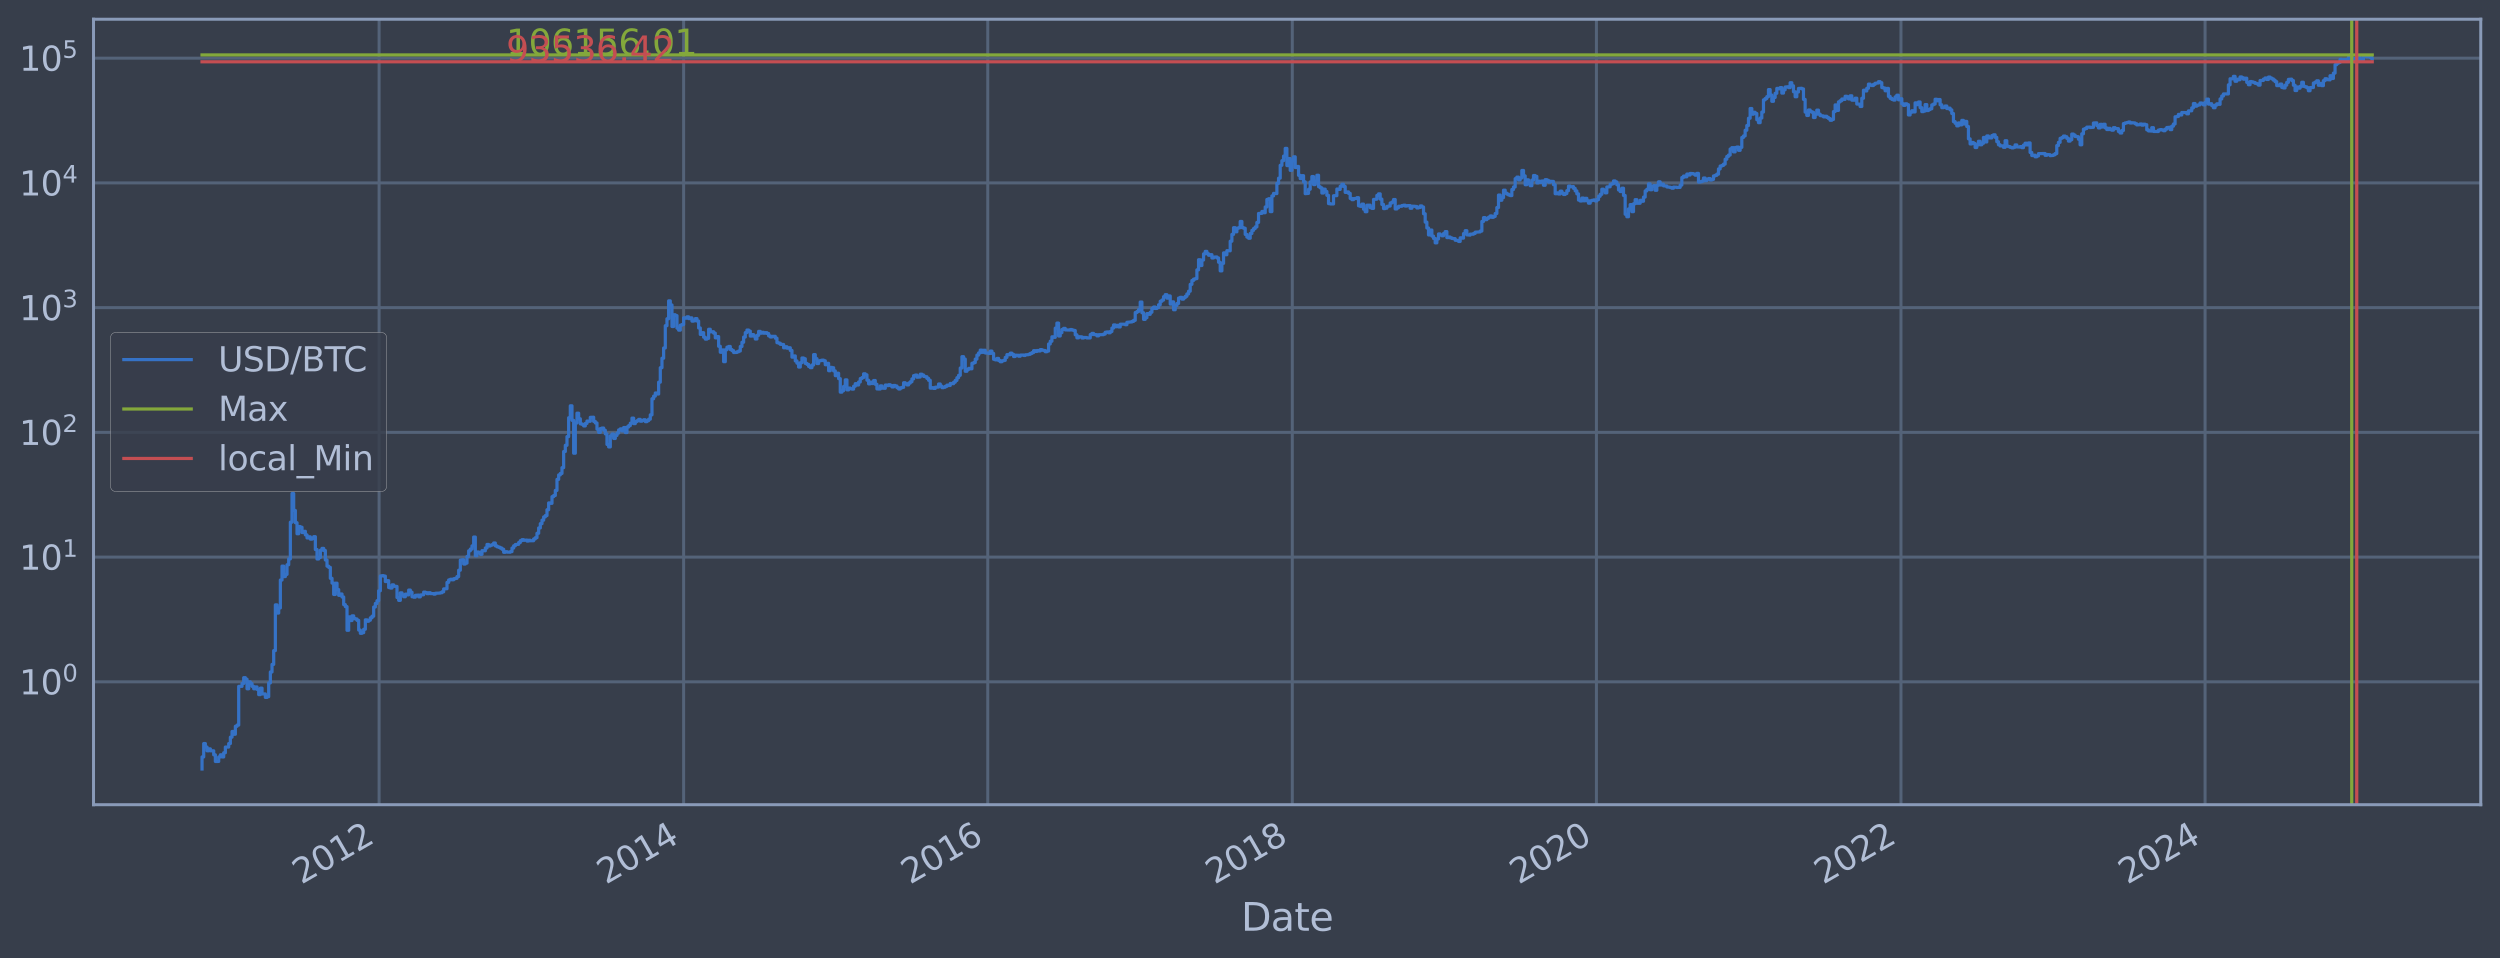 <?xml version="1.0" encoding="utf-8" standalone="no"?>
<!DOCTYPE svg PUBLIC "-//W3C//DTD SVG 1.1//EN"
  "http://www.w3.org/Graphics/SVG/1.1/DTD/svg11.dtd">
<svg xmlns:xlink="http://www.w3.org/1999/xlink" width="934.976pt" height="358.291pt" viewBox="0 0 934.976 358.291" xmlns="http://www.w3.org/2000/svg" version="1.1">
 <defs>
  <style type="text/css">*{stroke-linejoin: round; stroke-linecap: butt}</style>
 </defs>
 <g id="figure_1">
  <g id="patch_1">
   <path d="M 0 358.291 
L 934.976 358.291 
L 934.976 0 
L 0 0 
z
" style="fill: #373e4b"/>
  </g>
  <g id="axes_1">
   <g id="patch_2">
    <path d="M 34.976 300.96 
L 927.776 300.96 
L 927.776 7.2 
L 34.976 7.2 
z
" style="fill: #373e4b"/>
   </g>
   <g id="matplotlib.axis_1">
    <g id="xtick_1">
     <g id="line2d_1">
      <path d="M 141.776 300.96 
L 141.776 7.2 
" clip-path="url(#p6a3256e0c6)" style="fill: none; stroke: #546379; stroke-width: 1.12; stroke-linecap: square"/>
     </g>
     <g id="line2d_2"/>
     <g id="text_1">
      <!-- 2012 -->
      <g style="fill: #b1bed6" transform="translate(112.695 330.885) rotate(-30) scale(0.126 -0.126)">
       <defs>
        <path id="DejaVuSans-32" d="M 1228 531 
L 3431 531 
L 3431 0 
L 469 0 
L 469 531 
Q 828 903 1448 1529 
Q 2069 2156 2228 2338 
Q 2531 2678 2651 2914 
Q 2772 3150 2772 3378 
Q 2772 3750 2511 3984 
Q 2250 4219 1831 4219 
Q 1534 4219 1204 4116 
Q 875 4013 500 3803 
L 500 4441 
Q 881 4594 1212 4672 
Q 1544 4750 1819 4750 
Q 2544 4750 2975 4387 
Q 3406 4025 3406 3419 
Q 3406 3131 3298 2873 
Q 3191 2616 2906 2266 
Q 2828 2175 2409 1742 
Q 1991 1309 1228 531 
z
" transform="scale(0.016)"/>
        <path id="DejaVuSans-30" d="M 2034 4250 
Q 1547 4250 1301 3770 
Q 1056 3291 1056 2328 
Q 1056 1369 1301 889 
Q 1547 409 2034 409 
Q 2525 409 2770 889 
Q 3016 1369 3016 2328 
Q 3016 3291 2770 3770 
Q 2525 4250 2034 4250 
z
M 2034 4750 
Q 2819 4750 3233 4129 
Q 3647 3509 3647 2328 
Q 3647 1150 3233 529 
Q 2819 -91 2034 -91 
Q 1250 -91 836 529 
Q 422 1150 422 2328 
Q 422 3509 836 4129 
Q 1250 4750 2034 4750 
z
" transform="scale(0.016)"/>
        <path id="DejaVuSans-31" d="M 794 531 
L 1825 531 
L 1825 4091 
L 703 3866 
L 703 4441 
L 1819 4666 
L 2450 4666 
L 2450 531 
L 3481 531 
L 3481 0 
L 794 0 
L 794 531 
z
" transform="scale(0.016)"/>
       </defs>
       <use xlink:href="#DejaVuSans-32"/>
       <use xlink:href="#DejaVuSans-30" transform="translate(63.623 0)"/>
       <use xlink:href="#DejaVuSans-31" transform="translate(127.246 0)"/>
       <use xlink:href="#DejaVuSans-32" transform="translate(190.869 0)"/>
      </g>
     </g>
    </g>
    <g id="xtick_2">
     <g id="line2d_3">
      <path d="M 255.671 300.96 
L 255.671 7.2 
" clip-path="url(#p6a3256e0c6)" style="fill: none; stroke: #546379; stroke-width: 1.12; stroke-linecap: square"/>
     </g>
     <g id="line2d_4"/>
     <g id="text_2">
      <!-- 2014 -->
      <g style="fill: #b1bed6" transform="translate(226.59 330.885) rotate(-30) scale(0.126 -0.126)">
       <defs>
        <path id="DejaVuSans-34" d="M 2419 4116 
L 825 1625 
L 2419 1625 
L 2419 4116 
z
M 2253 4666 
L 3047 4666 
L 3047 1625 
L 3713 1625 
L 3713 1100 
L 3047 1100 
L 3047 0 
L 2419 0 
L 2419 1100 
L 313 1100 
L 313 1709 
L 2253 4666 
z
" transform="scale(0.016)"/>
       </defs>
       <use xlink:href="#DejaVuSans-32"/>
       <use xlink:href="#DejaVuSans-30" transform="translate(63.623 0)"/>
       <use xlink:href="#DejaVuSans-31" transform="translate(127.246 0)"/>
       <use xlink:href="#DejaVuSans-34" transform="translate(190.869 0)"/>
      </g>
     </g>
    </g>
    <g id="xtick_3">
     <g id="line2d_5">
      <path d="M 369.41 300.96 
L 369.41 7.2 
" clip-path="url(#p6a3256e0c6)" style="fill: none; stroke: #546379; stroke-width: 1.12; stroke-linecap: square"/>
     </g>
     <g id="line2d_6"/>
     <g id="text_3">
      <!-- 2016 -->
      <g style="fill: #b1bed6" transform="translate(340.329 330.885) rotate(-30) scale(0.126 -0.126)">
       <defs>
        <path id="DejaVuSans-36" d="M 2113 2584 
Q 1688 2584 1439 2293 
Q 1191 2003 1191 1497 
Q 1191 994 1439 701 
Q 1688 409 2113 409 
Q 2538 409 2786 701 
Q 3034 994 3034 1497 
Q 3034 2003 2786 2293 
Q 2538 2584 2113 2584 
z
M 3366 4563 
L 3366 3988 
Q 3128 4100 2886 4159 
Q 2644 4219 2406 4219 
Q 1781 4219 1451 3797 
Q 1122 3375 1075 2522 
Q 1259 2794 1537 2939 
Q 1816 3084 2150 3084 
Q 2853 3084 3261 2657 
Q 3669 2231 3669 1497 
Q 3669 778 3244 343 
Q 2819 -91 2113 -91 
Q 1303 -91 875 529 
Q 447 1150 447 2328 
Q 447 3434 972 4092 
Q 1497 4750 2381 4750 
Q 2619 4750 2861 4703 
Q 3103 4656 3366 4563 
z
" transform="scale(0.016)"/>
       </defs>
       <use xlink:href="#DejaVuSans-32"/>
       <use xlink:href="#DejaVuSans-30" transform="translate(63.623 0)"/>
       <use xlink:href="#DejaVuSans-31" transform="translate(127.246 0)"/>
       <use xlink:href="#DejaVuSans-36" transform="translate(190.869 0)"/>
      </g>
     </g>
    </g>
    <g id="xtick_4">
     <g id="line2d_7">
      <path d="M 483.305 300.96 
L 483.305 7.2 
" clip-path="url(#p6a3256e0c6)" style="fill: none; stroke: #546379; stroke-width: 1.12; stroke-linecap: square"/>
     </g>
     <g id="line2d_8"/>
     <g id="text_4">
      <!-- 2018 -->
      <g style="fill: #b1bed6" transform="translate(454.224 330.885) rotate(-30) scale(0.126 -0.126)">
       <defs>
        <path id="DejaVuSans-38" d="M 2034 2216 
Q 1584 2216 1326 1975 
Q 1069 1734 1069 1313 
Q 1069 891 1326 650 
Q 1584 409 2034 409 
Q 2484 409 2743 651 
Q 3003 894 3003 1313 
Q 3003 1734 2745 1975 
Q 2488 2216 2034 2216 
z
M 1403 2484 
Q 997 2584 770 2862 
Q 544 3141 544 3541 
Q 544 4100 942 4425 
Q 1341 4750 2034 4750 
Q 2731 4750 3128 4425 
Q 3525 4100 3525 3541 
Q 3525 3141 3298 2862 
Q 3072 2584 2669 2484 
Q 3125 2378 3379 2068 
Q 3634 1759 3634 1313 
Q 3634 634 3220 271 
Q 2806 -91 2034 -91 
Q 1263 -91 848 271 
Q 434 634 434 1313 
Q 434 1759 690 2068 
Q 947 2378 1403 2484 
z
M 1172 3481 
Q 1172 3119 1398 2916 
Q 1625 2713 2034 2713 
Q 2441 2713 2670 2916 
Q 2900 3119 2900 3481 
Q 2900 3844 2670 4047 
Q 2441 4250 2034 4250 
Q 1625 4250 1398 4047 
Q 1172 3844 1172 3481 
z
" transform="scale(0.016)"/>
       </defs>
       <use xlink:href="#DejaVuSans-32"/>
       <use xlink:href="#DejaVuSans-30" transform="translate(63.623 0)"/>
       <use xlink:href="#DejaVuSans-31" transform="translate(127.246 0)"/>
       <use xlink:href="#DejaVuSans-38" transform="translate(190.869 0)"/>
      </g>
     </g>
    </g>
    <g id="xtick_5">
     <g id="line2d_9">
      <path d="M 597.044 300.96 
L 597.044 7.2 
" clip-path="url(#p6a3256e0c6)" style="fill: none; stroke: #546379; stroke-width: 1.12; stroke-linecap: square"/>
     </g>
     <g id="line2d_10"/>
     <g id="text_5">
      <!-- 2020 -->
      <g style="fill: #b1bed6" transform="translate(567.963 330.885) rotate(-30) scale(0.126 -0.126)">
       <use xlink:href="#DejaVuSans-32"/>
       <use xlink:href="#DejaVuSans-30" transform="translate(63.623 0)"/>
       <use xlink:href="#DejaVuSans-32" transform="translate(127.246 0)"/>
       <use xlink:href="#DejaVuSans-30" transform="translate(190.869 0)"/>
      </g>
     </g>
    </g>
    <g id="xtick_6">
     <g id="line2d_11">
      <path d="M 710.938 300.96 
L 710.938 7.2 
" clip-path="url(#p6a3256e0c6)" style="fill: none; stroke: #546379; stroke-width: 1.12; stroke-linecap: square"/>
     </g>
     <g id="line2d_12"/>
     <g id="text_6">
      <!-- 2022 -->
      <g style="fill: #b1bed6" transform="translate(681.857 330.885) rotate(-30) scale(0.126 -0.126)">
       <use xlink:href="#DejaVuSans-32"/>
       <use xlink:href="#DejaVuSans-30" transform="translate(63.623 0)"/>
       <use xlink:href="#DejaVuSans-32" transform="translate(127.246 0)"/>
       <use xlink:href="#DejaVuSans-32" transform="translate(190.869 0)"/>
      </g>
     </g>
    </g>
    <g id="xtick_7">
     <g id="line2d_13">
      <path d="M 824.678 300.96 
L 824.678 7.2 
" clip-path="url(#p6a3256e0c6)" style="fill: none; stroke: #546379; stroke-width: 1.12; stroke-linecap: square"/>
     </g>
     <g id="line2d_14"/>
     <g id="text_7">
      <!-- 2024 -->
      <g style="fill: #b1bed6" transform="translate(795.596 330.885) rotate(-30) scale(0.126 -0.126)">
       <use xlink:href="#DejaVuSans-32"/>
       <use xlink:href="#DejaVuSans-30" transform="translate(63.623 0)"/>
       <use xlink:href="#DejaVuSans-32" transform="translate(127.246 0)"/>
       <use xlink:href="#DejaVuSans-34" transform="translate(190.869 0)"/>
      </g>
     </g>
    </g>
    <g id="text_8">
     <!-- Date -->
     <g style="fill: #b1bed6" transform="translate(464.167 348.096) scale(0.144 -0.144)">
      <defs>
       <path id="DejaVuSans-44" d="M 1259 4147 
L 1259 519 
L 2022 519 
Q 2988 519 3436 956 
Q 3884 1394 3884 2338 
Q 3884 3275 3436 3711 
Q 2988 4147 2022 4147 
L 1259 4147 
z
M 628 4666 
L 1925 4666 
Q 3281 4666 3915 4102 
Q 4550 3538 4550 2338 
Q 4550 1131 3912 565 
Q 3275 0 1925 0 
L 628 0 
L 628 4666 
z
" transform="scale(0.016)"/>
       <path id="DejaVuSans-61" d="M 2194 1759 
Q 1497 1759 1228 1600 
Q 959 1441 959 1056 
Q 959 750 1161 570 
Q 1363 391 1709 391 
Q 2188 391 2477 730 
Q 2766 1069 2766 1631 
L 2766 1759 
L 2194 1759 
z
M 3341 1997 
L 3341 0 
L 2766 0 
L 2766 531 
Q 2569 213 2275 61 
Q 1981 -91 1556 -91 
Q 1019 -91 701 211 
Q 384 513 384 1019 
Q 384 1609 779 1909 
Q 1175 2209 1959 2209 
L 2766 2209 
L 2766 2266 
Q 2766 2663 2505 2880 
Q 2244 3097 1772 3097 
Q 1472 3097 1187 3025 
Q 903 2953 641 2809 
L 641 3341 
Q 956 3463 1253 3523 
Q 1550 3584 1831 3584 
Q 2591 3584 2966 3190 
Q 3341 2797 3341 1997 
z
" transform="scale(0.016)"/>
       <path id="DejaVuSans-74" d="M 1172 4494 
L 1172 3500 
L 2356 3500 
L 2356 3053 
L 1172 3053 
L 1172 1153 
Q 1172 725 1289 603 
Q 1406 481 1766 481 
L 2356 481 
L 2356 0 
L 1766 0 
Q 1100 0 847 248 
Q 594 497 594 1153 
L 594 3053 
L 172 3053 
L 172 3500 
L 594 3500 
L 594 4494 
L 1172 4494 
z
" transform="scale(0.016)"/>
       <path id="DejaVuSans-65" d="M 3597 1894 
L 3597 1613 
L 953 1613 
Q 991 1019 1311 708 
Q 1631 397 2203 397 
Q 2534 397 2845 478 
Q 3156 559 3463 722 
L 3463 178 
Q 3153 47 2828 -22 
Q 2503 -91 2169 -91 
Q 1331 -91 842 396 
Q 353 884 353 1716 
Q 353 2575 817 3079 
Q 1281 3584 2069 3584 
Q 2775 3584 3186 3129 
Q 3597 2675 3597 1894 
z
M 3022 2063 
Q 3016 2534 2758 2815 
Q 2500 3097 2075 3097 
Q 1594 3097 1305 2825 
Q 1016 2553 972 2059 
L 3022 2063 
z
" transform="scale(0.016)"/>
      </defs>
      <use xlink:href="#DejaVuSans-44"/>
      <use xlink:href="#DejaVuSans-61" transform="translate(77.002 0)"/>
      <use xlink:href="#DejaVuSans-74" transform="translate(138.281 0)"/>
      <use xlink:href="#DejaVuSans-65" transform="translate(177.49 0)"/>
     </g>
    </g>
   </g>
   <g id="matplotlib.axis_2">
    <g id="ytick_1">
     <g id="line2d_15">
      <path d="M 34.976 255.002 
L 927.776 255.002 
" clip-path="url(#p6a3256e0c6)" style="fill: none; stroke: #546379; stroke-width: 1.12; stroke-linecap: square"/>
     </g>
     <g id="line2d_16"/>
     <g id="text_9">
      <!-- $\mathdefault{10^{0}}$ -->
      <g style="fill: #b1bed6" transform="translate(7.2 259.789) scale(0.126 -0.126)">
       <use xlink:href="#DejaVuSans-31" transform="translate(0 0.766)"/>
       <use xlink:href="#DejaVuSans-30" transform="translate(63.623 0.766)"/>
       <use xlink:href="#DejaVuSans-30" transform="translate(128.203 39.047) scale(0.7)"/>
      </g>
     </g>
    </g>
    <g id="ytick_2">
     <g id="line2d_17">
      <path d="M 34.976 208.354 
L 927.776 208.354 
" clip-path="url(#p6a3256e0c6)" style="fill: none; stroke: #546379; stroke-width: 1.12; stroke-linecap: square"/>
     </g>
     <g id="line2d_18"/>
     <g id="text_10">
      <!-- $\mathdefault{10^{1}}$ -->
      <g style="fill: #b1bed6" transform="translate(7.2 213.141) scale(0.126 -0.126)">
       <use xlink:href="#DejaVuSans-31" transform="translate(0 0.684)"/>
       <use xlink:href="#DejaVuSans-30" transform="translate(63.623 0.684)"/>
       <use xlink:href="#DejaVuSans-31" transform="translate(128.203 38.966) scale(0.7)"/>
      </g>
     </g>
    </g>
    <g id="ytick_3">
     <g id="line2d_19">
      <path d="M 34.976 161.706 
L 927.776 161.706 
" clip-path="url(#p6a3256e0c6)" style="fill: none; stroke: #546379; stroke-width: 1.12; stroke-linecap: square"/>
     </g>
     <g id="line2d_20"/>
     <g id="text_11">
      <!-- $\mathdefault{10^{2}}$ -->
      <g style="fill: #b1bed6" transform="translate(7.2 166.493) scale(0.126 -0.126)">
       <use xlink:href="#DejaVuSans-31" transform="translate(0 0.766)"/>
       <use xlink:href="#DejaVuSans-30" transform="translate(63.623 0.766)"/>
       <use xlink:href="#DejaVuSans-32" transform="translate(128.203 39.047) scale(0.7)"/>
      </g>
     </g>
    </g>
    <g id="ytick_4">
     <g id="line2d_21">
      <path d="M 34.976 115.059 
L 927.776 115.059 
" clip-path="url(#p6a3256e0c6)" style="fill: none; stroke: #546379; stroke-width: 1.12; stroke-linecap: square"/>
     </g>
     <g id="line2d_22"/>
     <g id="text_12">
      <!-- $\mathdefault{10^{3}}$ -->
      <g style="fill: #b1bed6" transform="translate(7.2 119.846) scale(0.126 -0.126)">
       <defs>
        <path id="DejaVuSans-33" d="M 2597 2516 
Q 3050 2419 3304 2112 
Q 3559 1806 3559 1356 
Q 3559 666 3084 287 
Q 2609 -91 1734 -91 
Q 1441 -91 1130 -33 
Q 819 25 488 141 
L 488 750 
Q 750 597 1062 519 
Q 1375 441 1716 441 
Q 2309 441 2620 675 
Q 2931 909 2931 1356 
Q 2931 1769 2642 2001 
Q 2353 2234 1838 2234 
L 1294 2234 
L 1294 2753 
L 1863 2753 
Q 2328 2753 2575 2939 
Q 2822 3125 2822 3475 
Q 2822 3834 2567 4026 
Q 2313 4219 1838 4219 
Q 1578 4219 1281 4162 
Q 984 4106 628 3988 
L 628 4550 
Q 988 4650 1302 4700 
Q 1616 4750 1894 4750 
Q 2613 4750 3031 4423 
Q 3450 4097 3450 3541 
Q 3450 3153 3228 2886 
Q 3006 2619 2597 2516 
z
" transform="scale(0.016)"/>
       </defs>
       <use xlink:href="#DejaVuSans-31" transform="translate(0 0.766)"/>
       <use xlink:href="#DejaVuSans-30" transform="translate(63.623 0.766)"/>
       <use xlink:href="#DejaVuSans-33" transform="translate(128.203 39.047) scale(0.7)"/>
      </g>
     </g>
    </g>
    <g id="ytick_5">
     <g id="line2d_23">
      <path d="M 34.976 68.411 
L 927.776 68.411 
" clip-path="url(#p6a3256e0c6)" style="fill: none; stroke: #546379; stroke-width: 1.12; stroke-linecap: square"/>
     </g>
     <g id="line2d_24"/>
     <g id="text_13">
      <!-- $\mathdefault{10^{4}}$ -->
      <g style="fill: #b1bed6" transform="translate(7.2 73.198) scale(0.126 -0.126)">
       <use xlink:href="#DejaVuSans-31" transform="translate(0 0.684)"/>
       <use xlink:href="#DejaVuSans-30" transform="translate(63.623 0.684)"/>
       <use xlink:href="#DejaVuSans-34" transform="translate(128.203 38.966) scale(0.7)"/>
      </g>
     </g>
    </g>
    <g id="ytick_6">
     <g id="line2d_25">
      <path d="M 34.976 21.763 
L 927.776 21.763 
" clip-path="url(#p6a3256e0c6)" style="fill: none; stroke: #546379; stroke-width: 1.12; stroke-linecap: square"/>
     </g>
     <g id="line2d_26"/>
     <g id="text_14">
      <!-- $\mathdefault{10^{5}}$ -->
      <g style="fill: #b1bed6" transform="translate(7.2 26.55) scale(0.126 -0.126)">
       <defs>
        <path id="DejaVuSans-35" d="M 691 4666 
L 3169 4666 
L 3169 4134 
L 1269 4134 
L 1269 2991 
Q 1406 3038 1543 3061 
Q 1681 3084 1819 3084 
Q 2600 3084 3056 2656 
Q 3513 2228 3513 1497 
Q 3513 744 3044 326 
Q 2575 -91 1722 -91 
Q 1428 -91 1123 -41 
Q 819 9 494 109 
L 494 744 
Q 775 591 1075 516 
Q 1375 441 1709 441 
Q 2250 441 2565 725 
Q 2881 1009 2881 1497 
Q 2881 1984 2565 2268 
Q 2250 2553 1709 2553 
Q 1456 2553 1204 2497 
Q 953 2441 691 2322 
L 691 4666 
z
" transform="scale(0.016)"/>
       </defs>
       <use xlink:href="#DejaVuSans-31" transform="translate(0 0.684)"/>
       <use xlink:href="#DejaVuSans-30" transform="translate(63.623 0.684)"/>
       <use xlink:href="#DejaVuSans-35" transform="translate(128.203 38.966) scale(0.7)"/>
      </g>
     </g>
    </g>
    <g id="ytick_7">
     <g id="line2d_27"/>
    </g>
    <g id="ytick_8">
     <g id="line2d_28"/>
    </g>
    <g id="ytick_9">
     <g id="line2d_29"/>
    </g>
    <g id="ytick_10">
     <g id="line2d_30"/>
    </g>
    <g id="ytick_11">
     <g id="line2d_31"/>
    </g>
    <g id="ytick_12">
     <g id="line2d_32"/>
    </g>
    <g id="ytick_13">
     <g id="line2d_33"/>
    </g>
    <g id="ytick_14">
     <g id="line2d_34"/>
    </g>
    <g id="ytick_15">
     <g id="line2d_35"/>
    </g>
    <g id="ytick_16">
     <g id="line2d_36"/>
    </g>
    <g id="ytick_17">
     <g id="line2d_37"/>
    </g>
    <g id="ytick_18">
     <g id="line2d_38"/>
    </g>
    <g id="ytick_19">
     <g id="line2d_39"/>
    </g>
    <g id="ytick_20">
     <g id="line2d_40"/>
    </g>
    <g id="ytick_21">
     <g id="line2d_41"/>
    </g>
    <g id="ytick_22">
     <g id="line2d_42"/>
    </g>
    <g id="ytick_23">
     <g id="line2d_43"/>
    </g>
    <g id="ytick_24">
     <g id="line2d_44"/>
    </g>
    <g id="ytick_25">
     <g id="line2d_45"/>
    </g>
    <g id="ytick_26">
     <g id="line2d_46"/>
    </g>
    <g id="ytick_27">
     <g id="line2d_47"/>
    </g>
    <g id="ytick_28">
     <g id="line2d_48"/>
    </g>
    <g id="ytick_29">
     <g id="line2d_49"/>
    </g>
    <g id="ytick_30">
     <g id="line2d_50"/>
    </g>
    <g id="ytick_31">
     <g id="line2d_51"/>
    </g>
    <g id="ytick_32">
     <g id="line2d_52"/>
    </g>
    <g id="ytick_33">
     <g id="line2d_53"/>
    </g>
    <g id="ytick_34">
     <g id="line2d_54"/>
    </g>
    <g id="ytick_35">
     <g id="line2d_55"/>
    </g>
    <g id="ytick_36">
     <g id="line2d_56"/>
    </g>
    <g id="ytick_37">
     <g id="line2d_57"/>
    </g>
    <g id="ytick_38">
     <g id="line2d_58"/>
    </g>
    <g id="ytick_39">
     <g id="line2d_59"/>
    </g>
    <g id="ytick_40">
     <g id="line2d_60"/>
    </g>
    <g id="ytick_41">
     <g id="line2d_61"/>
    </g>
    <g id="ytick_42">
     <g id="line2d_62"/>
    </g>
    <g id="ytick_43">
     <g id="line2d_63"/>
    </g>
    <g id="ytick_44">
     <g id="line2d_64"/>
    </g>
    <g id="ytick_45">
     <g id="line2d_65"/>
    </g>
    <g id="ytick_46">
     <g id="line2d_66"/>
    </g>
    <g id="ytick_47">
     <g id="line2d_67"/>
    </g>
    <g id="ytick_48">
     <g id="line2d_68"/>
    </g>
    <g id="ytick_49">
     <g id="line2d_69"/>
    </g>
    <g id="ytick_50">
     <g id="line2d_70"/>
    </g>
    <g id="ytick_51">
     <g id="line2d_71"/>
    </g>
    <g id="ytick_52">
     <g id="line2d_72"/>
    </g>
    <g id="ytick_53">
     <g id="line2d_73"/>
    </g>
    <g id="ytick_54">
     <g id="line2d_74"/>
    </g>
    <g id="ytick_55">
     <g id="line2d_75"/>
    </g>
   </g>
   <g id="line2d_76">
    <path d="M 75.558 287.607 
L 75.558 283.087 
L 76.181 283.087 
L 76.181 278.086 
L 76.804 278.086 
L 76.804 279.393 
L 77.428 279.393 
L 77.428 280.791 
L 78.051 280.791 
L 78.051 280.08 
L 78.674 280.08 
L 78.674 280.791 
L 79.92 280.791 
L 79.92 282.292 
L 80.544 282.292 
L 80.544 284.776 
L 81.79 284.776 
L 81.79 283.087 
L 82.413 283.087 
L 82.413 282.292 
L 83.037 282.292 
L 83.037 283.087 
L 83.66 283.087 
L 83.66 281.527 
L 84.283 281.527 
L 84.283 279.393 
L 85.529 279.393 
L 85.529 278.086 
L 86.153 278.086 
L 86.153 275.699 
L 86.776 275.699 
L 86.776 273.565 
L 87.399 273.565 
L 87.399 274.604 
L 88.022 274.604 
L 88.022 271.634 
L 88.646 271.634 
L 88.646 271.179 
L 89.269 271.179 
L 89.269 256.691 
L 90.515 256.691 
L 90.515 255.619 
L 91.139 255.619 
L 91.139 253.443 
L 91.762 253.443 
L 91.762 254.013 
L 92.385 254.013 
L 92.385 257.592 
L 93.008 257.592 
L 93.008 255.002 
L 93.631 255.002 
L 93.631 255.619 
L 94.255 255.619 
L 94.255 256.691 
L 94.878 256.691 
L 94.878 257.592 
L 95.501 257.592 
L 95.501 256.913 
L 96.124 256.913 
L 96.124 257.823 
L 96.748 257.823 
L 96.748 259.777 
L 97.371 259.777 
L 97.371 257.363 
L 97.994 257.363 
L 97.994 259.523 
L 99.24 259.523 
L 99.24 260.83 
L 99.864 260.83 
L 99.864 260.562 
L 100.487 260.562 
L 100.487 255.411 
L 101.11 255.411 
L 101.11 251.308 
L 101.733 251.308 
L 101.733 248.477 
L 102.357 248.477 
L 102.357 243.32 
L 102.98 243.32 
L 102.98 226.22 
L 103.603 226.22 
L 103.603 229.278 
L 104.226 229.278 
L 104.226 227.378 
L 104.85 227.378 
L 104.85 216.926 
L 105.473 216.926 
L 105.473 211.718 
L 106.096 211.718 
L 106.096 215.638 
L 106.719 215.638 
L 106.719 214.813 
L 107.342 214.813 
L 107.342 211.222 
L 107.966 211.222 
L 107.966 209.034 
L 108.589 209.034 
L 108.589 195.298 
L 109.212 195.298 
L 109.212 184.576 
L 109.835 184.576 
L 109.835 190.907 
L 110.459 190.907 
L 110.459 195.49 
L 111.082 195.49 
L 111.082 199.62 
L 111.705 199.62 
L 111.705 196.925 
L 112.328 196.925 
L 112.328 197.191 
L 112.951 197.191 
L 112.951 199.164 
L 113.575 199.164 
L 113.575 198.706 
L 114.198 198.706 
L 114.198 200.046 
L 114.821 200.046 
L 114.821 201.179 
L 115.444 201.179 
L 115.444 200.771 
L 116.068 200.771 
L 116.068 201.639 
L 116.691 201.639 
L 116.691 201.393 
L 117.314 201.393 
L 117.314 200.715 
L 117.937 200.715 
L 117.937 205.523 
L 118.561 205.523 
L 118.561 209.055 
L 119.184 209.055 
L 119.184 208.496 
L 119.807 208.496 
L 119.807 205.771 
L 120.43 205.771 
L 120.43 205.087 
L 121.053 205.087 
L 121.053 205.878 
L 121.677 205.878 
L 121.677 209.436 
L 122.3 209.436 
L 122.3 211.742 
L 122.923 211.742 
L 122.923 212.202 
L 123.546 212.202 
L 123.546 216.287 
L 124.17 216.287 
L 124.17 218.071 
L 124.793 218.071 
L 124.793 222.316 
L 125.416 222.316 
L 125.416 218.104 
L 126.039 218.104 
L 126.039 220.502 
L 126.662 220.502 
L 126.662 222.641 
L 127.286 222.641 
L 127.286 222.155 
L 127.909 222.155 
L 127.909 223.266 
L 128.532 223.266 
L 128.532 226.123 
L 129.155 226.123 
L 129.155 226.867 
L 129.779 226.867 
L 129.779 235.722 
L 130.402 235.722 
L 130.402 230.692 
L 131.025 230.692 
L 131.025 232.081 
L 131.648 232.081 
L 131.648 230.329 
L 132.272 230.329 
L 132.272 231.312 
L 132.895 231.312 
L 132.895 231.501 
L 133.518 231.501 
L 133.518 232.016 
L 134.141 232.016 
L 134.141 235.644 
L 134.764 235.644 
L 134.764 236.848 
L 135.388 236.848 
L 135.388 236.602 
L 136.011 236.602 
L 136.011 235.335 
L 136.634 235.335 
L 136.634 231.821 
L 137.257 231.821 
L 137.257 232.344 
L 137.881 232.344 
L 137.881 231.951 
L 138.504 231.951 
L 138.504 231.061 
L 139.127 231.061 
L 139.127 230.449 
L 139.75 230.449 
L 139.75 227.019 
L 140.374 227.019 
L 140.374 225.689 
L 140.997 225.689 
L 140.997 224.666 
L 141.62 224.666 
L 141.62 220.95 
L 142.243 220.95 
L 142.243 215.407 
L 142.866 215.407 
L 142.866 215.293 
L 143.49 215.293 
L 143.49 215.464 
L 144.113 215.464 
L 144.113 217.491 
L 144.736 217.491 
L 144.736 217.175 
L 145.359 217.175 
L 145.359 219.742 
L 145.983 219.742 
L 145.983 219.92 
L 146.606 219.92 
L 146.606 218.737 
L 147.229 218.737 
L 147.229 219.25 
L 148.475 219.32 
L 148.475 223.478 
L 149.099 223.478 
L 149.099 224.531 
L 149.722 224.531 
L 149.722 221.719 
L 150.345 221.719 
L 150.345 222.478 
L 150.968 222.478 
L 150.968 223.181 
L 151.592 223.181 
L 151.592 222.195 
L 152.215 222.195 
L 152.215 222.478 
L 152.838 222.478 
L 152.838 220.688 
L 153.461 220.688 
L 153.461 221.485 
L 154.085 221.485 
L 154.085 223.181 
L 154.708 223.181 
L 154.708 223.351 
L 155.331 223.351 
L 155.331 222.641 
L 156.577 222.559 
L 156.577 223.223 
L 157.201 223.223 
L 157.201 222.518 
L 158.447 222.437 
L 158.447 221.447 
L 159.07 221.447 
L 159.07 221.641 
L 159.694 221.641 
L 159.694 222.035 
L 160.317 222.035 
L 160.317 221.68 
L 160.94 221.68 
L 160.94 221.995 
L 162.186 221.995 
L 162.186 222.195 
L 162.81 222.195 
L 162.81 221.876 
L 164.679 221.798 
L 164.679 221.68 
L 165.303 221.68 
L 165.303 221.331 
L 165.926 221.331 
L 165.926 220.246 
L 167.172 220.173 
L 167.172 217.811 
L 167.796 217.811 
L 167.796 216.895 
L 168.419 216.895 
L 168.419 216.65 
L 169.042 216.65 
L 169.042 216.833 
L 169.665 216.833 
L 169.665 216.437 
L 170.288 216.437 
L 170.288 216.287 
L 170.912 216.287 
L 170.912 215.638 
L 171.535 215.638 
L 171.535 213.258 
L 172.158 213.258 
L 172.158 209.457 
L 172.781 209.457 
L 172.781 209.329 
L 173.405 209.329 
L 173.405 210.944 
L 174.028 210.944 
L 174.028 210.601 
L 174.651 210.601 
L 174.651 208.112 
L 175.274 208.112 
L 175.274 206.004 
L 175.897 206.004 
L 175.897 205.347 
L 176.521 205.347 
L 176.521 204.16 
L 177.144 204.16 
L 177.144 200.855 
L 177.767 200.855 
L 177.767 207.834 
L 178.39 207.834 
L 178.39 206.442 
L 179.014 206.442 
L 179.014 206.59 
L 179.637 206.59 
L 179.637 207.327 
L 180.26 207.327 
L 180.26 205.932 
L 181.507 205.986 
L 181.507 204.932 
L 182.13 204.932 
L 182.13 203.624 
L 182.753 203.624 
L 182.753 204.193 
L 183.376 204.193 
L 183.376 203.898 
L 183.999 203.898 
L 183.999 203.704 
L 184.623 203.704 
L 184.623 203.086 
L 185.246 203.086 
L 185.246 204.16 
L 185.869 204.16 
L 185.869 204.492 
L 186.492 204.492 
L 186.492 204.694 
L 187.116 204.694 
L 187.116 205.001 
L 187.739 205.001 
L 187.739 205.417 
L 188.362 205.417 
L 188.362 206.553 
L 188.985 206.553 
L 188.985 206.313 
L 189.608 206.313 
L 189.608 206.479 
L 190.855 206.516 
L 190.855 206.295 
L 191.478 206.295 
L 191.478 204.967 
L 192.101 204.967 
L 192.101 204.127 
L 192.725 204.127 
L 192.725 203.64 
L 193.971 203.576 
L 193.971 202.899 
L 194.594 202.899 
L 194.594 202.199 
L 195.218 202.199 
L 195.218 201.829 
L 195.841 201.829 
L 195.841 202.08 
L 197.087 201.976 
L 197.087 202.349 
L 197.71 202.349 
L 197.71 202.05 
L 198.334 202.05 
L 198.334 202.244 
L 199.58 202.214 
L 199.58 201.552 
L 200.203 201.552 
L 200.203 201.094 
L 200.827 201.094 
L 200.827 199.436 
L 201.45 199.436 
L 201.45 197.45 
L 202.073 197.45 
L 202.073 195.847 
L 202.696 195.847 
L 202.696 194.536 
L 203.319 194.536 
L 203.319 193.323 
L 203.943 193.323 
L 203.943 192.818 
L 204.566 192.818 
L 204.566 190.643 
L 205.189 190.643 
L 205.189 188.082 
L 205.812 188.082 
L 205.812 188.247 
L 206.436 188.247 
L 206.436 185.749 
L 207.059 185.749 
L 207.059 185.303 
L 207.682 185.303 
L 207.682 183.413 
L 208.305 183.413 
L 208.305 179.281 
L 208.929 179.281 
L 208.929 177.615 
L 209.552 177.615 
L 209.552 177.063 
L 210.175 177.063 
L 210.175 174.907 
L 210.798 174.907 
L 210.798 168.86 
L 211.421 168.86 
L 211.421 166.536 
L 212.045 166.536 
L 212.045 163.286 
L 212.668 163.286 
L 212.668 156.236 
L 213.291 156.236 
L 213.291 151.771 
L 213.914 151.771 
L 213.914 157.202 
L 214.538 157.202 
L 214.538 169.49 
L 215.161 169.49 
L 215.161 158.196 
L 215.784 158.196 
L 215.784 154.531 
L 216.407 154.531 
L 216.407 156.626 
L 217.031 156.626 
L 217.031 158.526 
L 217.654 158.526 
L 217.654 158.703 
L 218.277 158.703 
L 218.277 159.286 
L 218.9 159.286 
L 218.9 158.355 
L 219.523 158.355 
L 219.523 157.46 
L 220.77 157.562 
L 220.77 156.083 
L 222.016 156.036 
L 222.016 157.608 
L 222.64 157.608 
L 222.64 158.187 
L 223.263 158.187 
L 223.263 160.507 
L 223.886 160.507 
L 223.886 161.71 
L 224.509 161.71 
L 224.509 160.262 
L 225.132 160.262 
L 225.132 160.082 
L 225.756 160.082 
L 225.756 160.912 
L 226.379 160.912 
L 226.379 162.271 
L 227.002 162.271 
L 227.002 166.217 
L 227.625 166.217 
L 227.625 167.136 
L 228.249 167.136 
L 228.249 162.962 
L 228.872 162.962 
L 228.872 162.313 
L 229.495 162.313 
L 229.495 163.979 
L 230.118 163.979 
L 230.118 162.85 
L 230.742 162.85 
L 230.742 161.971 
L 231.365 161.971 
L 231.365 160.791 
L 231.988 160.791 
L 231.988 160.389 
L 232.611 160.389 
L 232.611 161.147 
L 233.234 161.147 
L 233.234 159.896 
L 233.858 159.896 
L 233.858 161.765 
L 234.481 161.765 
L 234.481 159.696 
L 235.104 159.696 
L 235.104 159.18 
L 235.727 159.18 
L 235.727 158.268 
L 236.351 158.268 
L 236.351 156.377 
L 236.974 156.377 
L 236.974 158.42 
L 237.597 158.42 
L 237.597 157.675 
L 238.22 157.675 
L 238.22 157.34 
L 238.843 157.34 
L 238.843 156.845 
L 239.467 156.845 
L 239.467 157.524 
L 240.09 157.524 
L 240.09 157.242 
L 240.713 157.242 
L 240.713 156.984 
L 241.336 156.984 
L 241.336 157.688 
L 241.96 157.688 
L 241.96 157.329 
L 242.583 157.329 
L 242.583 156.77 
L 243.206 156.77 
L 243.206 155.153 
L 243.829 155.153 
L 243.829 149.121 
L 244.453 149.121 
L 244.453 148.143 
L 245.076 148.143 
L 245.076 146.977 
L 245.699 146.977 
L 245.699 147.362 
L 246.322 147.362 
L 246.322 142.934 
L 246.945 142.934 
L 246.945 137.519 
L 247.569 137.519 
L 247.569 133.979 
L 248.192 133.979 
L 248.192 130.14 
L 248.815 130.14 
L 248.815 121.805 
L 249.438 121.805 
L 249.438 119.214 
L 250.062 119.214 
L 250.062 112.512 
L 250.685 112.512 
L 250.685 114.066 
L 251.308 114.066 
L 251.308 122.114 
L 251.931 122.114 
L 251.931 117.72 
L 252.554 117.72 
L 252.554 118.044 
L 253.178 118.044 
L 253.178 122.714 
L 253.801 122.714 
L 253.801 123.477 
L 254.424 123.477 
L 254.424 121.602 
L 255.047 121.602 
L 255.047 121.379 
L 255.671 121.379 
L 255.671 118.864 
L 256.294 118.864 
L 256.294 118.998 
L 256.917 118.998 
L 256.917 118.494 
L 257.54 118.494 
L 257.54 119.149 
L 258.164 119.149 
L 258.164 118.887 
L 258.787 118.887 
L 258.787 120.092 
L 259.41 120.092 
L 259.41 119.947 
L 260.033 119.947 
L 260.033 119.151 
L 260.656 119.151 
L 260.656 120.066 
L 261.28 120.066 
L 261.28 122.653 
L 261.903 122.653 
L 261.903 125.072 
L 262.526 125.072 
L 262.526 124.42 
L 263.149 124.42 
L 263.149 126.112 
L 263.773 126.112 
L 263.773 126.822 
L 264.396 126.822 
L 264.396 126.536 
L 265.019 126.536 
L 265.019 123.151 
L 265.642 123.151 
L 265.642 124.103 
L 266.889 124.068 
L 266.889 124.59 
L 267.512 124.59 
L 267.512 126.344 
L 268.135 126.344 
L 268.135 125.893 
L 268.758 125.893 
L 268.758 129.51 
L 269.382 129.51 
L 269.382 131.731 
L 270.005 131.731 
L 270.005 130.878 
L 270.628 130.878 
L 270.628 135.256 
L 271.251 135.256 
L 271.251 130.806 
L 271.875 130.806 
L 271.875 129.839 
L 272.498 129.839 
L 272.498 129.571 
L 273.121 129.571 
L 273.121 130.725 
L 273.744 130.725 
L 273.744 131.144 
L 274.367 131.144 
L 274.367 131.841 
L 275.614 131.801 
L 275.614 131.578 
L 276.237 131.578 
L 276.237 131.275 
L 276.86 131.275 
L 276.86 129.588 
L 277.484 129.588 
L 277.484 128.001 
L 278.107 128.001 
L 278.107 126.059 
L 278.73 126.059 
L 278.73 124.396 
L 279.353 124.396 
L 279.353 123.431 
L 279.977 123.431 
L 279.977 123.823 
L 280.6 123.823 
L 280.6 125.695 
L 281.223 125.695 
L 281.223 125.139 
L 281.846 125.139 
L 281.846 125.715 
L 282.469 125.715 
L 282.469 126.778 
L 283.093 126.778 
L 283.093 125.408 
L 283.716 125.408 
L 283.716 123.931 
L 284.339 123.931 
L 284.339 124.601 
L 284.962 124.601 
L 284.962 124.291 
L 285.586 124.291 
L 285.586 124.61 
L 286.209 124.61 
L 286.209 124.419 
L 286.832 124.419 
L 286.832 124.729 
L 287.455 124.729 
L 287.455 125.622 
L 288.078 125.622 
L 288.078 126.023 
L 288.702 126.023 
L 288.702 125.799 
L 289.948 125.783 
L 289.948 126.482 
L 290.571 126.482 
L 290.571 128.156 
L 291.195 128.156 
L 291.195 128.352 
L 291.818 128.352 
L 291.818 128.778 
L 293.064 128.835 
L 293.064 130.082 
L 293.688 130.082 
L 293.688 129.68 
L 294.311 129.68 
L 294.311 130.211 
L 294.934 130.211 
L 294.934 130.058 
L 295.557 130.058 
L 295.557 131.061 
L 296.18 131.061 
L 296.18 133.563 
L 296.804 133.563 
L 296.804 133.112 
L 297.427 133.112 
L 297.427 134.99 
L 298.05 134.99 
L 298.05 135.818 
L 298.673 135.818 
L 298.673 137.271 
L 299.297 137.271 
L 299.297 135.647 
L 299.92 135.647 
L 299.92 133.885 
L 300.543 133.885 
L 300.543 134.164 
L 301.166 134.164 
L 301.166 135.914 
L 301.789 135.914 
L 301.789 136.275 
L 302.413 136.275 
L 302.413 137.046 
L 303.036 137.046 
L 303.036 137.505 
L 303.659 137.505 
L 303.659 136.505 
L 304.282 136.505 
L 304.282 132.624 
L 304.906 132.624 
L 304.906 134.141 
L 305.529 134.141 
L 305.529 135.956 
L 306.152 135.956 
L 306.152 134.952 
L 306.775 134.952 
L 306.775 134.822 
L 307.399 134.822 
L 307.399 134.681 
L 308.022 134.681 
L 308.022 134.926 
L 308.645 134.926 
L 308.645 136.397 
L 309.268 136.397 
L 309.268 135.88 
L 309.891 135.88 
L 309.891 138.638 
L 310.515 138.638 
L 310.515 137.398 
L 311.138 137.398 
L 311.138 137.522 
L 311.761 137.522 
L 311.761 138.72 
L 312.384 138.72 
L 312.384 140.482 
L 313.008 140.482 
L 313.008 139.586 
L 313.631 139.586 
L 313.631 141.608 
L 314.254 141.608 
L 314.254 146.655 
L 314.877 146.655 
L 314.877 146.104 
L 315.5 146.104 
L 315.5 144.508 
L 316.124 144.508 
L 316.124 142.076 
L 316.747 142.076 
L 316.747 145.802 
L 317.37 145.802 
L 317.37 145.124 
L 317.993 145.124 
L 317.993 145.374 
L 318.617 145.374 
L 318.617 145.52 
L 319.24 145.52 
L 319.24 144.44 
L 319.863 144.44 
L 319.863 143.488 
L 320.486 143.488 
L 320.486 143.975 
L 321.11 143.975 
L 321.11 142.862 
L 321.733 142.862 
L 321.733 141.58 
L 322.356 141.58 
L 322.356 141.212 
L 322.979 141.212 
L 322.979 139.797 
L 323.602 139.797 
L 323.602 140.187 
L 324.226 140.187 
L 324.226 142.186 
L 324.849 142.186 
L 324.849 143.553 
L 325.472 143.553 
L 325.472 142.905 
L 326.095 142.905 
L 326.095 143.43 
L 326.719 143.43 
L 326.719 142.308 
L 327.342 142.308 
L 327.342 143.719 
L 327.965 143.719 
L 327.965 145.458 
L 329.211 145.491 
L 329.211 144.324 
L 329.835 144.324 
L 329.835 145.162 
L 331.081 145.222 
L 331.081 144.015 
L 331.704 144.015 
L 331.704 144.211 
L 332.328 144.211 
L 332.328 143.89 
L 332.951 143.89 
L 332.951 144.194 
L 333.574 144.194 
L 333.574 144.71 
L 334.197 144.71 
L 334.197 144.16 
L 334.821 144.16 
L 334.821 144.37 
L 335.444 144.37 
L 335.444 144.979 
L 336.067 144.979 
L 336.067 145.47 
L 336.69 145.47 
L 336.69 145.04 
L 337.313 145.04 
L 337.313 144.868 
L 337.937 144.868 
L 337.937 143.145 
L 338.56 143.145 
L 338.56 143.573 
L 339.183 143.573 
L 339.183 143.953 
L 339.806 143.953 
L 339.806 143.26 
L 340.43 143.26 
L 340.43 142.768 
L 341.053 142.768 
L 341.053 141.695 
L 341.676 141.695 
L 341.676 140.495 
L 342.299 140.495 
L 342.299 140.282 
L 342.923 140.282 
L 342.923 141.085 
L 344.169 140.995 
L 344.169 139.94 
L 344.792 139.94 
L 344.792 140.245 
L 345.415 140.245 
L 345.415 140.767 
L 346.039 140.767 
L 346.039 140.897 
L 346.662 140.897 
L 346.662 141.511 
L 347.285 141.511 
L 347.285 142.238 
L 347.908 142.238 
L 347.908 145.166 
L 348.532 145.166 
L 348.532 144.997 
L 349.155 144.997 
L 349.155 145.268 
L 349.778 145.268 
L 349.778 144.811 
L 351.024 144.768 
L 351.024 143.618 
L 351.648 143.618 
L 351.648 144.42 
L 352.271 144.42 
L 352.271 144.98 
L 352.894 144.98 
L 352.894 144.818 
L 353.517 144.818 
L 353.517 144.483 
L 354.141 144.483 
L 354.141 144.043 
L 354.764 144.043 
L 354.764 144.159 
L 355.387 144.159 
L 355.387 143.404 
L 356.634 143.493 
L 356.634 142.944 
L 357.257 142.944 
L 357.257 142.268 
L 357.88 142.268 
L 357.88 141.26 
L 358.503 141.26 
L 358.503 140.369 
L 359.126 140.369 
L 359.126 137.631 
L 359.75 137.631 
L 359.75 133.395 
L 360.373 133.395 
L 360.373 134.29 
L 360.996 134.29 
L 360.996 138.852 
L 361.619 138.852 
L 361.619 138.208 
L 362.243 138.208 
L 362.243 137.772 
L 362.866 137.772 
L 362.866 137.923 
L 363.489 137.923 
L 363.489 135.869 
L 364.112 135.869 
L 364.112 135.611 
L 364.735 135.611 
L 364.735 134.294 
L 365.359 134.294 
L 365.359 132.803 
L 365.982 132.803 
L 365.982 131.997 
L 366.605 131.997 
L 366.605 130.941 
L 367.228 130.941 
L 367.228 131.767 
L 367.852 131.767 
L 367.852 130.989 
L 368.475 130.989 
L 368.475 132.005 
L 369.721 132.027 
L 369.721 132.191 
L 370.345 132.191 
L 370.345 131.306 
L 370.968 131.306 
L 370.968 132.178 
L 371.591 132.178 
L 371.591 134.37 
L 372.214 134.37 
L 372.214 134.581 
L 372.837 134.581 
L 372.837 134.048 
L 373.461 134.048 
L 373.461 134.843 
L 374.084 134.843 
L 374.084 135.285 
L 374.707 135.285 
L 374.707 134.929 
L 375.33 134.929 
L 375.33 134.767 
L 375.954 134.767 
L 375.954 133.662 
L 376.577 133.662 
L 376.577 132.634 
L 377.823 132.669 
L 377.823 132.082 
L 378.446 132.082 
L 378.446 132.513 
L 379.07 132.513 
L 379.07 133.335 
L 379.693 133.335 
L 379.693 132.827 
L 380.939 132.876 
L 380.939 133.222 
L 381.563 133.222 
L 381.563 132.808 
L 382.809 132.78 
L 382.809 132.937 
L 383.432 132.937 
L 383.432 132.705 
L 384.679 132.636 
L 384.679 132.507 
L 385.302 132.507 
L 385.302 132.182 
L 385.925 132.182 
L 385.925 131.878 
L 386.548 131.878 
L 386.548 131.149 
L 387.172 131.149 
L 387.172 131.449 
L 387.795 131.449 
L 387.795 131.101 
L 388.418 131.101 
L 388.418 131.264 
L 389.041 131.264 
L 389.041 130.761 
L 389.665 130.761 
L 389.665 130.975 
L 390.288 130.975 
L 390.288 131.097 
L 390.911 131.097 
L 390.911 131.543 
L 391.534 131.543 
L 391.534 131.294 
L 392.157 131.294 
L 392.157 128.648 
L 392.781 128.648 
L 392.781 127.617 
L 393.404 127.617 
L 393.404 125.965 
L 394.027 125.965 
L 394.027 126.166 
L 394.65 126.166 
L 394.65 122.718 
L 395.274 122.718 
L 395.274 120.834 
L 395.897 120.834 
L 395.897 125.652 
L 396.52 125.652 
L 396.52 124.413 
L 397.143 124.413 
L 397.143 123.234 
L 397.767 123.234 
L 397.767 122.813 
L 398.39 122.813 
L 398.39 123.385 
L 400.259 123.436 
L 400.259 123.247 
L 400.883 123.247 
L 400.883 123.431 
L 401.506 123.431 
L 401.506 123.614 
L 402.129 123.614 
L 402.129 125.22 
L 402.752 125.22 
L 402.752 126.35 
L 403.376 126.35 
L 403.376 125.921 
L 404.622 125.978 
L 404.622 126.414 
L 405.245 126.414 
L 405.245 126.191 
L 406.492 126.243 
L 406.492 126.393 
L 407.738 126.375 
L 407.738 125.134 
L 408.361 125.134 
L 408.361 124.689 
L 408.985 124.689 
L 408.985 125.106 
L 410.231 125.162 
L 410.231 125.608 
L 410.854 125.608 
L 410.854 125.179 
L 412.724 125.166 
L 412.724 124.925 
L 413.347 124.925 
L 413.347 124.254 
L 413.97 124.254 
L 413.97 124.132 
L 414.594 124.132 
L 414.594 124.455 
L 415.217 124.455 
L 415.217 123.976 
L 415.84 123.976 
L 415.84 122.696 
L 416.463 122.696 
L 416.463 121.529 
L 417.087 121.529 
L 417.087 122.184 
L 417.71 122.184 
L 417.71 121.672 
L 418.333 121.672 
L 418.333 122.273 
L 418.956 122.273 
L 418.956 121.245 
L 420.826 121.239 
L 420.826 121.434 
L 421.449 121.434 
L 421.449 120.539 
L 422.696 120.446 
L 422.696 120.401 
L 423.319 120.401 
L 423.319 120.199 
L 423.942 120.199 
L 423.942 119.808 
L 424.565 119.808 
L 424.565 116.882 
L 425.189 116.882 
L 425.189 116.521 
L 425.812 116.521 
L 425.812 115.784 
L 426.435 115.784 
L 426.435 112.96 
L 427.058 112.96 
L 427.058 116.958 
L 427.681 116.958 
L 427.681 119.44 
L 428.305 119.44 
L 428.305 118.82 
L 428.928 118.82 
L 428.928 117.291 
L 429.551 117.291 
L 429.551 117.566 
L 430.174 117.566 
L 430.174 116.778 
L 430.798 116.778 
L 430.798 115.397 
L 431.421 115.397 
L 431.421 114.835 
L 432.044 114.835 
L 432.044 115.358 
L 432.667 115.358 
L 432.667 115.034 
L 433.291 115.034 
L 433.291 113.983 
L 433.914 113.983 
L 433.914 112.672 
L 434.537 112.672 
L 434.537 112.221 
L 435.16 112.221 
L 435.16 110.948 
L 435.783 110.948 
L 435.783 110.2 
L 436.407 110.2 
L 436.407 111.499 
L 437.03 111.499 
L 437.03 110.689 
L 437.653 110.689 
L 437.653 113.72 
L 438.276 113.72 
L 438.276 112.89 
L 438.9 112.89 
L 438.9 115.847 
L 439.523 115.847 
L 439.523 114.268 
L 440.146 114.268 
L 440.146 113.5 
L 440.769 113.5 
L 440.769 111.471 
L 441.392 111.471 
L 441.392 111.197 
L 442.016 111.197 
L 442.016 111.872 
L 442.639 111.872 
L 442.639 111.345 
L 443.262 111.345 
L 443.262 110.811 
L 443.885 110.811 
L 443.885 109.931 
L 444.509 109.931 
L 444.509 108.907 
L 445.132 108.907 
L 445.132 106.348 
L 445.755 106.348 
L 445.755 104.9 
L 446.378 104.9 
L 446.378 104.394 
L 447.002 104.394 
L 447.002 104.202 
L 447.625 104.202 
L 447.625 100.927 
L 448.248 100.927 
L 448.248 97.142 
L 448.871 97.142 
L 448.871 99.295 
L 449.494 99.295 
L 449.494 97.239 
L 450.118 97.239 
L 450.118 94.943 
L 450.741 94.943 
L 450.741 94.019 
L 451.364 94.019 
L 451.364 94.891 
L 451.987 94.891 
L 451.987 95.47 
L 452.611 95.47 
L 452.611 95.249 
L 453.234 95.249 
L 453.234 96.479 
L 453.857 96.479 
L 453.857 96.16 
L 455.103 96.095 
L 455.103 96.472 
L 455.727 96.472 
L 455.727 98.089 
L 456.35 98.089 
L 456.35 101.299 
L 456.973 101.299 
L 456.973 98.494 
L 457.596 98.494 
L 457.596 94.577 
L 458.22 94.577 
L 458.22 95.265 
L 458.843 95.265 
L 458.843 93.75 
L 460.089 93.795 
L 460.089 90.214 
L 460.713 90.214 
L 460.713 87.651 
L 461.336 87.651 
L 461.336 85.155 
L 461.959 85.155 
L 461.959 86.699 
L 462.582 86.699 
L 462.582 85.36 
L 463.205 85.36 
L 463.205 85.151 
L 463.829 85.151 
L 463.829 82.828 
L 464.452 82.828 
L 464.452 85.112 
L 465.075 85.112 
L 465.075 85.364 
L 465.698 85.364 
L 465.698 87.668 
L 466.322 87.668 
L 466.322 88.671 
L 466.945 88.671 
L 466.945 89.103 
L 467.568 89.103 
L 467.568 87.321 
L 468.191 87.321 
L 468.191 86.158 
L 468.815 86.158 
L 468.815 85.469 
L 469.438 85.469 
L 469.438 84.862 
L 470.061 84.862 
L 470.061 83.187 
L 470.684 83.187 
L 470.684 79.828 
L 471.931 79.809 
L 471.931 79.098 
L 472.554 79.098 
L 472.554 79.552 
L 473.177 79.552 
L 473.177 77.401 
L 473.8 77.401 
L 473.8 74.604 
L 474.424 74.604 
L 474.424 74.324 
L 475.047 74.324 
L 475.047 79.134 
L 475.67 79.134 
L 475.67 73.266 
L 476.293 73.266 
L 476.293 72.326 
L 477.54 72.4 
L 477.54 68.576 
L 478.163 68.576 
L 478.163 66.641 
L 478.786 66.641 
L 478.786 61.821 
L 479.409 61.821 
L 479.409 60.104 
L 480.033 60.104 
L 480.033 58.379 
L 480.656 58.379 
L 480.656 55.502 
L 481.279 55.502 
L 481.279 61.92 
L 481.902 61.92 
L 481.902 59.301 
L 482.526 59.301 
L 482.526 63.709 
L 483.149 63.709 
L 483.149 60.144 
L 483.772 60.144 
L 483.772 58.646 
L 484.395 58.646 
L 484.395 62.655 
L 485.018 62.655 
L 485.018 62.25 
L 485.642 62.25 
L 485.642 65.568 
L 486.265 65.568 
L 486.265 66.793 
L 486.888 66.793 
L 486.888 65.701 
L 487.511 65.701 
L 487.511 68.002 
L 488.135 68.002 
L 488.135 72.426 
L 489.381 72.32 
L 489.381 70.781 
L 490.004 70.781 
L 490.004 68.052 
L 490.627 68.052 
L 490.627 66.032 
L 491.251 66.032 
L 491.251 69.028 
L 491.874 69.028 
L 491.874 67.749 
L 492.497 67.749 
L 492.497 65.55 
L 493.12 65.55 
L 493.12 69.828 
L 493.744 69.828 
L 493.744 70.255 
L 494.367 70.255 
L 494.367 72.191 
L 494.99 72.191 
L 494.99 70.749 
L 495.613 70.749 
L 495.613 71.623 
L 496.237 71.623 
L 496.237 73.057 
L 496.86 73.057 
L 496.86 76.142 
L 497.483 76.142 
L 497.483 76.264 
L 498.729 76.27 
L 498.729 73.198 
L 499.976 73.168 
L 499.976 70.702 
L 500.599 70.702 
L 500.599 70.84 
L 501.222 70.84 
L 501.222 69.668 
L 501.846 69.668 
L 501.846 68.917 
L 502.469 68.917 
L 502.469 69.731 
L 503.092 69.731 
L 503.092 71.951 
L 503.715 71.951 
L 503.715 71.772 
L 504.338 71.772 
L 504.338 72.327 
L 504.962 72.327 
L 504.962 74.207 
L 505.585 74.207 
L 505.585 74.663 
L 506.208 74.663 
L 506.208 74.267 
L 507.455 74.251 
L 507.455 73.929 
L 508.078 73.929 
L 508.078 76.973 
L 508.701 76.973 
L 508.701 77.173 
L 509.324 77.173 
L 509.324 76.341 
L 509.948 76.341 
L 509.948 78.236 
L 510.571 78.236 
L 510.571 79.175 
L 511.194 79.175 
L 511.194 76.748 
L 512.44 76.741 
L 512.44 77.677 
L 513.064 77.677 
L 513.064 77.936 
L 513.687 77.936 
L 513.687 74.59 
L 514.933 74.493 
L 514.933 73.084 
L 515.557 73.084 
L 515.557 72.502 
L 516.18 72.502 
L 516.18 74.47 
L 516.803 74.47 
L 516.803 76.469 
L 517.426 76.469 
L 517.426 78.004 
L 518.049 78.004 
L 518.049 77.866 
L 518.673 77.866 
L 518.673 77.18 
L 519.296 77.18 
L 519.296 77.057 
L 519.919 77.057 
L 519.919 75.924 
L 520.542 75.924 
L 520.542 75.582 
L 521.166 75.582 
L 521.166 74.623 
L 521.789 74.623 
L 521.789 78.147 
L 522.412 78.147 
L 522.412 77.688 
L 523.035 77.688 
L 523.035 77.146 
L 524.282 77.15 
L 524.282 76.88 
L 524.905 76.88 
L 524.905 76.741 
L 525.528 76.741 
L 525.528 77.072 
L 526.151 77.072 
L 526.151 76.91 
L 527.398 76.887 
L 527.398 77.883 
L 528.021 77.883 
L 528.021 77.108 
L 529.268 77.157 
L 529.268 77.225 
L 529.891 77.225 
L 529.891 77.766 
L 530.514 77.766 
L 530.514 77.575 
L 531.137 77.575 
L 531.137 77.023 
L 531.761 77.023 
L 531.761 77.425 
L 532.384 77.425 
L 532.384 79.946 
L 533.007 79.946 
L 533.007 83.075 
L 533.63 83.075 
L 533.63 85.261 
L 534.253 85.261 
L 534.253 87.862 
L 534.877 87.862 
L 534.877 86.043 
L 535.5 86.043 
L 535.5 88.308 
L 536.123 88.308 
L 536.123 89.173 
L 536.746 89.173 
L 536.746 90.821 
L 537.37 90.821 
L 537.37 89.354 
L 537.993 89.354 
L 537.993 87.488 
L 538.616 87.488 
L 538.616 87.899 
L 539.239 87.899 
L 539.239 88.172 
L 539.862 88.172 
L 539.862 87.325 
L 540.486 87.325 
L 540.486 86.614 
L 541.109 86.614 
L 541.109 88.85 
L 541.732 88.85 
L 541.732 88.649 
L 542.355 88.649 
L 542.355 88.964 
L 542.979 88.964 
L 542.979 89.18 
L 544.225 89.242 
L 544.225 89.853 
L 545.472 89.935 
L 545.472 90.297 
L 546.095 90.297 
L 546.095 88.943 
L 546.718 88.943 
L 546.718 89.062 
L 547.341 89.062 
L 547.341 87.349 
L 547.964 87.349 
L 547.964 86.279 
L 548.588 86.279 
L 548.588 87.837 
L 549.834 87.935 
L 549.834 87.555 
L 551.081 87.585 
L 551.081 87.298 
L 551.704 87.298 
L 551.704 86.827 
L 553.573 86.73 
L 553.573 86.404 
L 554.197 86.404 
L 554.197 82.816 
L 554.82 82.816 
L 554.82 81.393 
L 555.443 81.393 
L 555.443 82.16 
L 556.066 82.16 
L 556.066 81.672 
L 556.69 81.672 
L 556.69 81.237 
L 557.313 81.237 
L 557.313 80.766 
L 557.936 80.766 
L 557.936 81.268 
L 558.559 81.268 
L 558.559 80.931 
L 559.183 80.931 
L 559.183 79.854 
L 559.806 79.854 
L 559.806 77.617 
L 560.429 77.617 
L 560.429 72.95 
L 561.052 72.95 
L 561.052 74.884 
L 561.675 74.884 
L 561.675 73.902 
L 562.299 73.902 
L 562.299 71.129 
L 562.922 71.129 
L 562.922 72.253 
L 563.545 72.253 
L 563.545 72.593 
L 564.168 72.593 
L 564.168 72.936 
L 564.792 72.936 
L 564.792 73.141 
L 565.415 73.141 
L 565.415 70.864 
L 566.038 70.864 
L 566.038 69.921 
L 566.661 69.921 
L 566.661 66.824 
L 567.284 66.824 
L 567.284 66.237 
L 567.908 66.237 
L 567.908 67.271 
L 568.531 67.271 
L 568.531 66.563 
L 569.154 66.563 
L 569.154 63.75 
L 569.777 63.75 
L 569.777 65.776 
L 570.401 65.776 
L 570.401 69.082 
L 571.024 69.082 
L 571.024 67.254 
L 571.647 67.254 
L 571.647 68.665 
L 572.27 68.665 
L 572.27 69.447 
L 572.894 69.447 
L 572.894 67.365 
L 573.517 67.365 
L 573.517 65.64 
L 574.14 65.64 
L 574.14 65.967 
L 574.763 65.967 
L 574.763 68.376 
L 575.386 68.376 
L 575.386 67.777 
L 576.01 67.777 
L 576.01 68.185 
L 576.633 68.185 
L 576.633 67.694 
L 577.256 67.694 
L 577.256 69.284 
L 577.879 69.284 
L 577.879 67.19 
L 578.503 67.19 
L 578.503 67.447 
L 579.126 67.447 
L 579.126 68.091 
L 579.749 68.091 
L 579.749 67.791 
L 580.995 67.859 
L 580.995 69.063 
L 581.619 69.063 
L 581.619 72.446 
L 582.242 72.446 
L 582.242 72.13 
L 582.865 72.13 
L 582.865 72.561 
L 583.488 72.561 
L 583.488 71.495 
L 584.112 71.495 
L 584.112 72.225 
L 584.735 72.225 
L 584.735 72.738 
L 585.358 72.738 
L 585.358 72.376 
L 585.981 72.376 
L 585.981 71.31 
L 586.605 71.31 
L 586.605 69.593 
L 587.228 69.593 
L 587.228 69.878 
L 588.474 69.787 
L 588.474 70.462 
L 589.097 70.462 
L 589.097 71.39 
L 589.721 71.39 
L 589.721 72.491 
L 590.344 72.491 
L 590.344 74.824 
L 590.967 74.824 
L 590.967 75.168 
L 591.59 75.168 
L 591.59 74.084 
L 592.214 74.084 
L 592.214 75.086 
L 592.837 75.086 
L 592.837 74.178 
L 593.46 74.178 
L 593.46 75.096 
L 594.083 75.096 
L 594.083 75.988 
L 594.706 75.988 
L 594.706 75.094 
L 595.33 75.094 
L 595.33 74.924 
L 595.953 74.924 
L 595.953 74.783 
L 596.576 74.783 
L 596.576 75.134 
L 597.199 75.134 
L 597.199 74.644 
L 597.823 74.644 
L 597.823 73.398 
L 598.446 73.398 
L 598.446 72.667 
L 599.069 72.667 
L 599.069 70.771 
L 599.692 70.771 
L 599.692 71.18 
L 600.316 71.18 
L 600.316 72.119 
L 600.939 72.119 
L 600.939 69.925 
L 602.185 69.849 
L 602.185 68.912 
L 602.808 68.912 
L 602.808 68.707 
L 603.432 68.707 
L 603.432 67.678 
L 604.055 67.678 
L 604.055 68.048 
L 604.678 68.048 
L 604.678 69.091 
L 605.301 69.091 
L 605.301 71.034 
L 605.925 71.034 
L 605.925 71.622 
L 606.548 71.622 
L 606.548 70.394 
L 607.171 70.394 
L 607.171 73.104 
L 607.794 73.104 
L 607.794 80.125 
L 608.418 80.125 
L 608.418 81.054 
L 609.041 81.054 
L 609.041 78.128 
L 609.664 78.128 
L 609.664 76.529 
L 610.287 76.529 
L 610.287 79.15 
L 610.91 79.15 
L 610.91 76.197 
L 611.534 76.197 
L 611.534 74.667 
L 612.157 74.667 
L 612.157 76.007 
L 613.403 76.011 
L 613.403 74.9 
L 614.027 74.9 
L 614.027 75.261 
L 614.65 75.261 
L 614.65 73.708 
L 615.273 73.708 
L 615.273 71.399 
L 615.896 71.399 
L 615.896 70.804 
L 616.519 70.804 
L 616.519 68.775 
L 617.143 68.775 
L 617.143 70.967 
L 617.766 70.967 
L 617.766 69.695 
L 618.389 69.695 
L 618.389 69.427 
L 619.012 69.427 
L 619.012 71.161 
L 619.636 71.161 
L 619.636 69.303 
L 620.259 69.303 
L 620.259 68.001 
L 620.882 68.001 
L 620.882 69.188 
L 621.505 69.188 
L 621.505 68.871 
L 622.129 68.871 
L 622.129 69.506 
L 623.375 69.547 
L 623.375 69.914 
L 624.621 70.01 
L 624.621 70.132 
L 625.245 70.132 
L 625.245 70.383 
L 625.868 70.383 
L 625.868 69.977 
L 627.114 70.021 
L 627.114 70.114 
L 628.361 70.068 
L 628.361 69.21 
L 628.984 69.21 
L 628.984 66.402 
L 629.607 66.402 
L 629.607 65.856 
L 630.23 65.856 
L 630.23 66.125 
L 630.854 66.125 
L 630.854 65.113 
L 631.477 65.113 
L 631.477 65.451 
L 632.1 65.451 
L 632.1 64.863 
L 633.347 64.945 
L 633.347 65.12 
L 633.97 65.12 
L 633.97 65.518 
L 634.593 65.518 
L 634.593 64.847 
L 635.216 64.847 
L 635.216 68.09 
L 635.84 68.09 
L 635.84 67.954 
L 636.463 67.954 
L 636.463 67.752 
L 637.086 67.752 
L 637.086 66.583 
L 637.709 66.583 
L 637.709 67.557 
L 638.332 67.557 
L 638.332 67.054 
L 638.956 67.054 
L 638.956 66.775 
L 639.579 66.775 
L 639.579 67.323 
L 640.202 67.323 
L 640.202 67.095 
L 640.825 67.095 
L 640.825 65.798 
L 641.449 65.798 
L 641.449 65.573 
L 642.072 65.573 
L 642.072 65.13 
L 642.695 65.13 
L 642.695 63.182 
L 643.318 63.182 
L 643.318 62.105 
L 643.941 62.105 
L 643.941 61.871 
L 644.565 61.871 
L 644.565 61.37 
L 645.188 61.37 
L 645.188 59.545 
L 645.811 59.545 
L 645.811 58.518 
L 646.434 58.518 
L 646.434 57.991 
L 647.058 57.991 
L 647.058 55.744 
L 647.681 55.744 
L 647.681 55.224 
L 648.304 55.224 
L 648.304 56.806 
L 648.927 56.806 
L 648.927 55.167 
L 649.551 55.167 
L 649.551 55.009 
L 650.174 55.009 
L 650.174 56.226 
L 650.797 56.226 
L 650.797 55.115 
L 651.42 55.115 
L 651.42 51.405 
L 652.043 51.405 
L 652.043 50.823 
L 652.667 50.823 
L 652.667 48.711 
L 653.29 48.711 
L 653.29 46.941 
L 653.913 46.941 
L 653.913 44.223 
L 654.536 44.223 
L 654.536 40.588 
L 655.16 40.588 
L 655.16 42.718 
L 655.783 42.718 
L 655.783 42 
L 656.406 42 
L 656.406 42.449 
L 657.029 42.449 
L 657.029 44.784 
L 657.652 44.784 
L 657.652 45.873 
L 658.276 45.873 
L 658.276 44.14 
L 658.899 44.14 
L 658.899 41.904 
L 659.522 41.904 
L 659.522 37.335 
L 660.145 37.335 
L 660.145 36.857 
L 660.769 36.857 
L 660.769 36.149 
L 661.392 36.149 
L 661.392 33.509 
L 662.015 33.509 
L 662.015 35.554 
L 662.638 35.554 
L 662.638 37.889 
L 663.262 37.889 
L 663.262 36.444 
L 663.885 36.444 
L 663.885 34.895 
L 664.508 34.895 
L 664.508 33.061 
L 665.131 33.061 
L 665.131 33.196 
L 665.754 33.196 
L 665.754 32.769 
L 666.378 32.769 
L 666.378 34.814 
L 667.001 34.814 
L 667.001 33.588 
L 667.624 33.588 
L 667.624 32.543 
L 668.871 32.434 
L 668.871 32.763 
L 669.494 32.763 
L 669.494 30.946 
L 670.117 30.946 
L 670.117 32.082 
L 670.74 32.082 
L 670.74 34.318 
L 671.364 34.318 
L 671.364 36.183 
L 671.987 36.183 
L 671.987 34.403 
L 672.61 34.403 
L 672.61 33.075 
L 673.856 33.016 
L 673.856 33.24 
L 674.48 33.24 
L 674.48 37.173 
L 675.103 37.173 
L 675.103 41.925 
L 675.726 41.925 
L 675.726 43.174 
L 676.349 43.174 
L 676.349 41.129 
L 676.973 41.129 
L 676.973 41.736 
L 677.596 41.736 
L 677.596 41.968 
L 678.219 41.968 
L 678.219 43.949 
L 678.842 43.949 
L 678.842 42.747 
L 679.465 42.747 
L 679.465 41.193 
L 680.089 41.193 
L 680.089 42.691 
L 680.712 42.691 
L 680.712 43.241 
L 681.958 43.348 
L 681.958 43.704 
L 682.582 43.704 
L 682.582 43.493 
L 683.205 43.493 
L 683.205 43.909 
L 683.828 43.909 
L 683.828 44.337 
L 684.451 44.337 
L 684.451 44.984 
L 685.075 44.984 
L 685.075 44.659 
L 685.698 44.659 
L 685.698 41.732 
L 686.321 41.732 
L 686.321 39.235 
L 686.944 39.235 
L 686.944 41.292 
L 687.567 41.292 
L 687.567 38.105 
L 688.191 38.105 
L 688.191 37.666 
L 688.814 37.666 
L 688.814 37.035 
L 689.437 37.035 
L 689.437 37.174 
L 690.06 37.174 
L 690.06 35.999 
L 690.684 35.999 
L 690.684 36.191 
L 691.307 36.191 
L 691.307 36.992 
L 691.93 36.992 
L 691.93 35.827 
L 692.553 35.827 
L 692.553 37.46 
L 693.8 37.469 
L 693.8 36.723 
L 694.423 36.723 
L 694.423 38.907 
L 695.669 38.948 
L 695.669 39.82 
L 696.293 39.82 
L 696.293 36.748 
L 696.916 36.748 
L 696.916 33.748 
L 697.539 33.748 
L 697.539 34.013 
L 698.162 34.013 
L 698.162 33.01 
L 698.786 33.01 
L 698.786 31.457 
L 699.409 31.457 
L 699.409 31.878 
L 700.032 31.878 
L 700.032 31.996 
L 700.655 31.996 
L 700.655 31.535 
L 701.278 31.535 
L 701.278 31.138 
L 702.525 31.029 
L 702.525 30.54 
L 703.148 30.54 
L 703.148 30.936 
L 703.771 30.936 
L 703.771 32.752 
L 704.395 32.752 
L 704.395 32.946 
L 705.018 32.946 
L 705.018 33.948 
L 705.641 33.948 
L 705.641 33.069 
L 706.264 33.069 
L 706.264 36.058 
L 706.887 36.058 
L 706.887 36.777 
L 707.511 36.777 
L 707.511 37.164 
L 708.134 37.164 
L 708.134 37.418 
L 708.757 37.418 
L 708.757 36.242 
L 709.38 36.242 
L 709.38 35.615 
L 710.004 35.615 
L 710.004 37.315 
L 710.627 37.315 
L 710.627 36.918 
L 711.25 36.918 
L 711.25 38.804 
L 711.873 38.804 
L 711.873 39.411 
L 712.497 39.411 
L 712.497 38.814 
L 713.12 38.814 
L 713.12 39.154 
L 713.743 39.154 
L 713.743 42.99 
L 714.366 42.99 
L 714.366 42.002 
L 714.989 42.002 
L 714.989 41.409 
L 715.613 41.409 
L 715.613 41.855 
L 716.236 41.855 
L 716.236 38.472 
L 716.859 38.472 
L 716.859 39.145 
L 717.482 39.145 
L 717.482 38.15 
L 718.106 38.15 
L 718.106 40.268 
L 718.729 40.268 
L 718.729 41.746 
L 719.352 41.746 
L 719.352 41.523 
L 719.975 41.523 
L 719.975 39.115 
L 720.598 39.115 
L 720.598 41.348 
L 721.222 41.348 
L 721.222 40.974 
L 721.845 40.974 
L 721.845 40.673 
L 722.468 40.673 
L 722.468 39.231 
L 723.091 39.231 
L 723.091 38.906 
L 723.715 38.906 
L 723.715 37.12 
L 724.338 37.12 
L 724.338 37.699 
L 724.961 37.699 
L 724.961 37.227 
L 725.584 37.227 
L 725.584 39.203 
L 726.208 39.203 
L 726.208 40.274 
L 726.831 40.274 
L 726.831 40.13 
L 727.454 40.13 
L 727.454 39.641 
L 728.077 39.641 
L 728.077 40.599 
L 728.7 40.599 
L 728.7 40.443 
L 729.324 40.443 
L 729.324 41.095 
L 729.947 41.095 
L 729.947 42.453 
L 730.57 42.453 
L 730.57 45.487 
L 731.193 45.487 
L 731.193 46.104 
L 731.817 46.104 
L 731.817 47.065 
L 732.44 47.065 
L 732.44 45.967 
L 733.063 45.967 
L 733.063 46.706 
L 733.686 46.706 
L 733.686 45.028 
L 734.31 45.028 
L 734.31 46.37 
L 734.933 46.37 
L 734.933 45.413 
L 735.556 45.413 
L 735.556 47.304 
L 736.179 47.304 
L 736.179 51.937 
L 736.802 51.937 
L 736.802 53.828 
L 737.426 53.828 
L 737.426 53.295 
L 738.049 53.295 
L 738.049 53.669 
L 738.672 53.669 
L 738.672 55.167 
L 739.295 55.167 
L 739.295 54.185 
L 739.919 54.185 
L 739.919 52.826 
L 740.542 52.826 
L 740.542 54.143 
L 741.165 54.143 
L 741.165 53.599 
L 741.788 53.599 
L 741.788 51.402 
L 742.411 51.402 
L 742.411 53.092 
L 743.035 53.092 
L 743.035 50.851 
L 743.658 50.851 
L 743.658 51.553 
L 744.904 51.584 
L 744.904 50.709 
L 745.528 50.709 
L 745.528 50.411 
L 746.151 50.411 
L 746.151 51.367 
L 746.774 51.367 
L 746.774 52.995 
L 747.397 52.995 
L 747.397 54.133 
L 748.021 54.133 
L 748.021 54.579 
L 749.267 54.536 
L 749.267 55.111 
L 749.89 55.111 
L 749.89 52.628 
L 750.513 52.628 
L 750.513 54.68 
L 751.137 54.68 
L 751.137 54.837 
L 751.76 54.837 
L 751.76 55.111 
L 752.383 55.111 
L 752.383 55.296 
L 753.006 55.296 
L 753.006 55.075 
L 753.63 55.075 
L 753.63 54.199 
L 754.253 54.199 
L 754.253 54.942 
L 755.499 55.003 
L 755.499 54.83 
L 756.122 54.83 
L 756.122 55.226 
L 756.746 55.226 
L 756.746 54.266 
L 757.369 54.266 
L 757.369 53.558 
L 757.992 53.558 
L 757.992 54.213 
L 758.615 54.213 
L 758.615 53.457 
L 759.239 53.457 
L 759.239 57.016 
L 759.862 57.016 
L 759.862 58.158 
L 760.485 58.158 
L 760.485 58.042 
L 761.108 58.042 
L 761.108 58.644 
L 761.732 58.644 
L 761.732 58.323 
L 762.355 58.323 
L 762.355 57.459 
L 764.848 57.416 
L 764.848 58.097 
L 765.471 58.097 
L 765.471 57.775 
L 766.717 57.855 
L 766.717 58.217 
L 767.964 58.126 
L 767.964 57.869 
L 768.587 57.869 
L 768.587 57.433 
L 769.21 57.433 
L 769.21 54.436 
L 769.833 54.436 
L 769.833 53.24 
L 770.457 53.24 
L 770.457 51.738 
L 771.08 51.738 
L 771.08 51.458 
L 771.703 51.458 
L 771.703 50.882 
L 772.326 50.882 
L 772.326 51.141 
L 772.95 51.141 
L 772.95 51.746 
L 773.573 51.746 
L 773.573 52.773 
L 774.196 52.773 
L 774.196 52.243 
L 774.819 52.243 
L 774.819 50.14 
L 775.443 50.14 
L 775.443 50.519 
L 776.066 50.519 
L 776.066 51.047 
L 777.312 51.129 
L 777.312 52.063 
L 777.935 52.063 
L 777.935 54.142 
L 778.559 54.142 
L 778.559 50.037 
L 779.182 50.037 
L 779.182 48.307 
L 779.805 48.307 
L 779.805 48.06 
L 780.428 48.06 
L 780.428 47.552 
L 781.675 47.528 
L 781.675 47.695 
L 782.921 47.606 
L 782.921 45.996 
L 784.168 45.94 
L 784.168 46.96 
L 784.791 46.96 
L 784.791 47.85 
L 785.414 47.85 
L 785.414 46.508 
L 786.037 46.508 
L 786.037 47.489 
L 786.661 47.489 
L 786.661 46.47 
L 787.284 46.47 
L 787.284 47.814 
L 787.907 47.814 
L 787.907 48.45 
L 788.53 48.45 
L 788.53 47.992 
L 789.154 47.992 
L 789.154 48.472 
L 789.777 48.472 
L 789.777 48.685 
L 790.4 48.685 
L 790.4 47.737 
L 791.023 47.737 
L 791.023 48.1 
L 792.27 48.107 
L 792.27 49.168 
L 792.893 49.168 
L 792.893 49.745 
L 793.516 49.745 
L 793.516 48.792 
L 794.139 48.792 
L 794.139 46.219 
L 794.763 46.219 
L 794.763 45.975 
L 795.386 45.975 
L 795.386 45.838 
L 796.009 45.838 
L 796.009 45.637 
L 796.632 45.637 
L 796.632 46.01 
L 797.256 46.01 
L 797.256 45.891 
L 798.502 45.993 
L 798.502 46.288 
L 799.125 46.288 
L 799.125 46.717 
L 800.372 46.621 
L 800.372 46.369 
L 800.995 46.369 
L 800.995 46.807 
L 801.618 46.807 
L 801.618 46.449 
L 802.241 46.449 
L 802.241 46.644 
L 802.865 46.644 
L 802.865 48.544 
L 803.488 48.544 
L 803.488 48.957 
L 804.734 49.015 
L 804.734 47.747 
L 805.357 47.747 
L 805.357 49.155 
L 807.227 49.184 
L 807.227 48.64 
L 807.85 48.64 
L 807.85 48.467 
L 808.474 48.467 
L 808.474 48.605 
L 809.097 48.605 
L 809.097 48.888 
L 809.72 48.888 
L 809.72 48.311 
L 810.343 48.311 
L 810.343 47.699 
L 811.59 47.597 
L 811.59 48.471 
L 812.213 48.471 
L 812.213 47.181 
L 812.836 47.181 
L 812.836 46.37 
L 813.459 46.37 
L 813.459 43.677 
L 814.083 43.677 
L 814.083 43.564 
L 814.706 43.564 
L 814.706 42.778 
L 815.329 42.778 
L 815.329 43.003 
L 815.952 43.003 
L 815.952 42.072 
L 817.822 42.112 
L 817.822 42.568 
L 818.445 42.568 
L 818.445 41.472 
L 819.692 41.436 
L 819.692 40.338 
L 820.315 40.338 
L 820.315 38.721 
L 820.938 38.721 
L 820.938 39.708 
L 821.561 39.708 
L 821.561 39.369 
L 822.185 39.369 
L 822.185 39.211 
L 822.808 39.211 
L 822.808 38.514 
L 823.431 38.514 
L 823.431 38.64 
L 824.054 38.64 
L 824.054 39.217 
L 824.678 39.217 
L 824.678 38.308 
L 825.301 38.308 
L 825.301 37.071 
L 825.924 37.071 
L 825.924 38.935 
L 826.547 38.935 
L 826.547 38.799 
L 827.17 38.799 
L 827.17 39.503 
L 827.794 39.503 
L 827.794 40.291 
L 828.417 40.291 
L 828.417 39.323 
L 829.04 39.323 
L 829.04 38.832 
L 829.663 38.832 
L 829.663 39.025 
L 830.287 39.025 
L 830.287 37.001 
L 830.91 37.001 
L 830.91 35.911 
L 831.533 35.911 
L 831.533 35.134 
L 833.403 35.117 
L 833.403 31.72 
L 834.026 31.72 
L 834.026 29.464 
L 835.272 29.485 
L 835.272 28.562 
L 835.896 28.562 
L 835.896 30.396 
L 836.519 30.396 
L 836.519 29.619 
L 837.142 29.619 
L 837.142 29.808 
L 837.765 29.808 
L 837.765 28.772 
L 838.389 28.772 
L 838.389 29.075 
L 839.012 29.075 
L 839.012 29.619 
L 839.635 29.619 
L 839.635 29.239 
L 840.258 29.239 
L 840.258 30.798 
L 840.881 30.798 
L 840.881 31.684 
L 841.505 31.684 
L 841.505 30.506 
L 842.128 30.506 
L 842.128 30.651 
L 842.751 30.651 
L 842.751 30.857 
L 843.374 30.857 
L 843.374 31.16 
L 843.998 31.16 
L 843.998 31.342 
L 844.621 31.342 
L 844.621 31.841 
L 845.244 31.841 
L 845.244 30.108 
L 846.49 30.099 
L 846.49 29.593 
L 847.114 29.593 
L 847.114 29.171 
L 847.737 29.171 
L 847.737 29.73 
L 848.36 29.73 
L 848.36 28.829 
L 848.983 28.829 
L 848.983 29.193 
L 849.607 29.193 
L 849.607 29.505 
L 850.23 29.505 
L 850.23 29.986 
L 850.853 29.986 
L 850.853 30.543 
L 851.476 30.543 
L 851.476 32.018 
L 852.723 32.005 
L 852.723 31.438 
L 853.346 31.438 
L 853.346 32.706 
L 853.969 32.706 
L 853.969 32.888 
L 854.592 32.888 
L 854.592 31.844 
L 855.216 31.844 
L 855.216 30.814 
L 855.839 30.814 
L 855.839 29.696 
L 857.085 29.601 
L 857.085 30.126 
L 857.709 30.126 
L 857.709 31.885 
L 858.332 31.885 
L 858.332 33.862 
L 858.955 33.862 
L 858.955 32.55 
L 859.578 32.55 
L 859.578 32.966 
L 860.202 32.966 
L 860.202 32.289 
L 860.825 32.289 
L 860.825 30.778 
L 861.448 30.778 
L 861.448 32.293 
L 862.071 32.293 
L 862.071 32.463 
L 862.694 32.463 
L 862.694 32.81 
L 863.318 32.81 
L 863.318 33.927 
L 863.941 33.927 
L 863.941 32.751 
L 865.187 32.731 
L 865.187 31.055 
L 865.811 31.055 
L 865.811 30.716 
L 866.434 30.716 
L 866.434 30.215 
L 867.057 30.215 
L 867.057 31.897 
L 867.68 31.897 
L 867.68 31.183 
L 868.303 31.183 
L 868.303 32.021 
L 868.927 32.021 
L 868.927 30.166 
L 869.55 30.166 
L 869.55 29.449 
L 870.173 29.449 
L 870.173 29.765 
L 871.42 29.871 
L 871.42 28.326 
L 872.043 28.326 
L 872.043 29.356 
L 872.666 29.356 
L 872.666 27.342 
L 873.289 27.342 
L 873.289 24.188 
L 873.913 24.188 
L 873.913 23.66 
L 874.536 23.66 
L 874.536 23.371 
L 875.159 23.371 
L 875.159 22.218 
L 875.782 22.218 
L 875.782 22.599 
L 876.405 22.599 
L 876.405 22.323 
L 878.275 22.283 
L 878.275 21.468 
L 878.898 21.468 
L 878.898 20.553 
L 879.522 20.553 
L 879.522 22.333 
L 880.145 22.333 
L 880.145 21.905 
L 880.768 21.905 
L 880.768 23.117 
L 881.391 23.117 
L 881.391 22.411 
L 882.014 22.411 
L 882.014 21.312 
L 882.638 21.312 
L 882.638 22.866 
L 883.261 22.866 
L 883.261 22.479 
L 883.884 22.479 
L 883.884 20.889 
L 884.507 20.889 
L 884.507 21.039 
L 885.131 21.039 
L 885.131 21.244 
L 885.754 21.244 
L 885.754 20.824 
L 886.377 20.824 
L 886.377 21.478 
L 887 21.478 
L 887 22.007 
L 887.194 22.007 
L 887.194 22.007 
" clip-path="url(#p6a3256e0c6)" style="fill: none; stroke: #3572c6; stroke-width: 1.2; stroke-linecap: square"/>
   </g>
   <g id="line2d_77">
    <path d="M 75.558 20.553 
L 887.194 20.553 
L 887.194 20.553 
" clip-path="url(#p6a3256e0c6)" style="fill: none; stroke: #83a83b; stroke-width: 1.2; stroke-linecap: square"/>
   </g>
   <g id="line2d_78">
    <path d="M 75.558 23.117 
L 887.194 23.117 
L 887.194 23.117 
" clip-path="url(#p6a3256e0c6)" style="fill: none; stroke: #c44e52; stroke-width: 1.2; stroke-linecap: square"/>
   </g>
   <g id="line2d_79">
    <path d="M 879.522 300.96 
L 879.522 7.2 
" clip-path="url(#p6a3256e0c6)" style="fill: none; stroke: #83a83b; stroke-width: 1.2; stroke-linecap: square"/>
   </g>
   <g id="line2d_80">
    <path d="M 881.391 300.96 
L 881.391 7.2 
" clip-path="url(#p6a3256e0c6)" style="fill: none; stroke: #c44e52; stroke-width: 1.2; stroke-linecap: square"/>
   </g>
   <g id="patch_3">
    <path d="M 34.976 300.96 
L 34.976 7.2 
" style="fill: none; stroke: #899ab8; stroke-width: 1.12; stroke-linejoin: miter; stroke-linecap: square"/>
   </g>
   <g id="patch_4">
    <path d="M 927.776 300.96 
L 927.776 7.2 
" style="fill: none; stroke: #899ab8; stroke-width: 1.12; stroke-linejoin: miter; stroke-linecap: square"/>
   </g>
   <g id="patch_5">
    <path d="M 34.976 300.96 
L 927.776 300.96 
" style="fill: none; stroke: #899ab8; stroke-width: 1.12; stroke-linejoin: miter; stroke-linecap: square"/>
   </g>
   <g id="patch_6">
    <path d="M 34.976 7.2 
L 927.776 7.2 
" style="fill: none; stroke: #899ab8; stroke-width: 1.12; stroke-linejoin: miter; stroke-linecap: square"/>
   </g>
   <g id="text_15">
    <!-- 106156.01 -->
    <g style="fill: #83a83b" transform="translate(189.297 20.553) scale(0.132 -0.132)">
     <defs>
      <path id="DejaVuSans-2e" d="M 684 794 
L 1344 794 
L 1344 0 
L 684 0 
L 684 794 
z
" transform="scale(0.016)"/>
     </defs>
     <use xlink:href="#DejaVuSans-31"/>
     <use xlink:href="#DejaVuSans-30" transform="translate(63.623 0)"/>
     <use xlink:href="#DejaVuSans-36" transform="translate(127.246 0)"/>
     <use xlink:href="#DejaVuSans-31" transform="translate(190.869 0)"/>
     <use xlink:href="#DejaVuSans-35" transform="translate(254.492 0)"/>
     <use xlink:href="#DejaVuSans-36" transform="translate(318.115 0)"/>
     <use xlink:href="#DejaVuSans-2e" transform="translate(381.738 0)"/>
     <use xlink:href="#DejaVuSans-30" transform="translate(413.525 0)"/>
     <use xlink:href="#DejaVuSans-31" transform="translate(477.148 0)"/>
    </g>
   </g>
   <g id="text_16">
    <!-- 93536.42 -->
    <g style="fill: #c44e52" transform="translate(189.297 23.117) scale(0.132 -0.132)">
     <defs>
      <path id="DejaVuSans-39" d="M 703 97 
L 703 672 
Q 941 559 1184 500 
Q 1428 441 1663 441 
Q 2288 441 2617 861 
Q 2947 1281 2994 2138 
Q 2813 1869 2534 1725 
Q 2256 1581 1919 1581 
Q 1219 1581 811 2004 
Q 403 2428 403 3163 
Q 403 3881 828 4315 
Q 1253 4750 1959 4750 
Q 2769 4750 3195 4129 
Q 3622 3509 3622 2328 
Q 3622 1225 3098 567 
Q 2575 -91 1691 -91 
Q 1453 -91 1209 -44 
Q 966 3 703 97 
z
M 1959 2075 
Q 2384 2075 2632 2365 
Q 2881 2656 2881 3163 
Q 2881 3666 2632 3958 
Q 2384 4250 1959 4250 
Q 1534 4250 1286 3958 
Q 1038 3666 1038 3163 
Q 1038 2656 1286 2365 
Q 1534 2075 1959 2075 
z
" transform="scale(0.016)"/>
     </defs>
     <use xlink:href="#DejaVuSans-39"/>
     <use xlink:href="#DejaVuSans-33" transform="translate(63.623 0)"/>
     <use xlink:href="#DejaVuSans-35" transform="translate(127.246 0)"/>
     <use xlink:href="#DejaVuSans-33" transform="translate(190.869 0)"/>
     <use xlink:href="#DejaVuSans-36" transform="translate(254.492 0)"/>
     <use xlink:href="#DejaVuSans-2e" transform="translate(318.115 0)"/>
     <use xlink:href="#DejaVuSans-34" transform="translate(349.902 0)"/>
     <use xlink:href="#DejaVuSans-32" transform="translate(413.525 0)"/>
    </g>
   </g>
   <g id="legend_1">
    <g id="patch_7">
     <path d="M 43.796 183.887 
L 142.133 183.887 
Q 144.653 183.887 144.653 181.367 
L 144.653 126.793 
Q 144.653 124.273 142.133 124.273 
L 43.796 124.273 
Q 41.276 124.273 41.276 126.793 
L 41.276 181.367 
Q 41.276 183.887 43.796 183.887 
z
" style="fill: #373e4b; opacity: 0.8; stroke: #cccccc; stroke-width: 0.16; stroke-linejoin: miter"/>
    </g>
    <g id="line2d_81">
     <path d="M 46.316 134.477 
L 46.316 134.477 
L 58.916 134.477 
L 58.916 134.477 
L 71.516 134.477 
" style="fill: none; stroke: #3572c6; stroke-width: 1.2; stroke-linecap: square"/>
    </g>
    <g id="text_17">
     <!-- USD/BTC -->
     <g style="fill: #b1bed6" transform="translate(81.596 138.887) scale(0.126 -0.126)">
      <defs>
       <path id="DejaVuSans-55" d="M 556 4666 
L 1191 4666 
L 1191 1831 
Q 1191 1081 1462 751 
Q 1734 422 2344 422 
Q 2950 422 3222 751 
Q 3494 1081 3494 1831 
L 3494 4666 
L 4128 4666 
L 4128 1753 
Q 4128 841 3676 375 
Q 3225 -91 2344 -91 
Q 1459 -91 1007 375 
Q 556 841 556 1753 
L 556 4666 
z
" transform="scale(0.016)"/>
       <path id="DejaVuSans-53" d="M 3425 4513 
L 3425 3897 
Q 3066 4069 2747 4153 
Q 2428 4238 2131 4238 
Q 1616 4238 1336 4038 
Q 1056 3838 1056 3469 
Q 1056 3159 1242 3001 
Q 1428 2844 1947 2747 
L 2328 2669 
Q 3034 2534 3370 2195 
Q 3706 1856 3706 1288 
Q 3706 609 3251 259 
Q 2797 -91 1919 -91 
Q 1588 -91 1214 -16 
Q 841 59 441 206 
L 441 856 
Q 825 641 1194 531 
Q 1563 422 1919 422 
Q 2459 422 2753 634 
Q 3047 847 3047 1241 
Q 3047 1584 2836 1778 
Q 2625 1972 2144 2069 
L 1759 2144 
Q 1053 2284 737 2584 
Q 422 2884 422 3419 
Q 422 4038 858 4394 
Q 1294 4750 2059 4750 
Q 2388 4750 2728 4690 
Q 3069 4631 3425 4513 
z
" transform="scale(0.016)"/>
       <path id="DejaVuSans-2f" d="M 1625 4666 
L 2156 4666 
L 531 -594 
L 0 -594 
L 1625 4666 
z
" transform="scale(0.016)"/>
       <path id="DejaVuSans-42" d="M 1259 2228 
L 1259 519 
L 2272 519 
Q 2781 519 3026 730 
Q 3272 941 3272 1375 
Q 3272 1813 3026 2020 
Q 2781 2228 2272 2228 
L 1259 2228 
z
M 1259 4147 
L 1259 2741 
L 2194 2741 
Q 2656 2741 2882 2914 
Q 3109 3088 3109 3444 
Q 3109 3797 2882 3972 
Q 2656 4147 2194 4147 
L 1259 4147 
z
M 628 4666 
L 2241 4666 
Q 2963 4666 3353 4366 
Q 3744 4066 3744 3513 
Q 3744 3084 3544 2831 
Q 3344 2578 2956 2516 
Q 3422 2416 3680 2098 
Q 3938 1781 3938 1306 
Q 3938 681 3513 340 
Q 3088 0 2303 0 
L 628 0 
L 628 4666 
z
" transform="scale(0.016)"/>
       <path id="DejaVuSans-54" d="M -19 4666 
L 3928 4666 
L 3928 4134 
L 2272 4134 
L 2272 0 
L 1638 0 
L 1638 4134 
L -19 4134 
L -19 4666 
z
" transform="scale(0.016)"/>
       <path id="DejaVuSans-43" d="M 4122 4306 
L 4122 3641 
Q 3803 3938 3442 4084 
Q 3081 4231 2675 4231 
Q 1875 4231 1450 3742 
Q 1025 3253 1025 2328 
Q 1025 1406 1450 917 
Q 1875 428 2675 428 
Q 3081 428 3442 575 
Q 3803 722 4122 1019 
L 4122 359 
Q 3791 134 3420 21 
Q 3050 -91 2638 -91 
Q 1578 -91 968 557 
Q 359 1206 359 2328 
Q 359 3453 968 4101 
Q 1578 4750 2638 4750 
Q 3056 4750 3426 4639 
Q 3797 4528 4122 4306 
z
" transform="scale(0.016)"/>
      </defs>
      <use xlink:href="#DejaVuSans-55"/>
      <use xlink:href="#DejaVuSans-53" transform="translate(73.193 0)"/>
      <use xlink:href="#DejaVuSans-44" transform="translate(136.67 0)"/>
      <use xlink:href="#DejaVuSans-2f" transform="translate(213.672 0)"/>
      <use xlink:href="#DejaVuSans-42" transform="translate(247.363 0)"/>
      <use xlink:href="#DejaVuSans-54" transform="translate(315.967 0)"/>
      <use xlink:href="#DejaVuSans-43" transform="translate(371.176 0)"/>
     </g>
    </g>
    <g id="line2d_82">
     <path d="M 46.316 152.972 
L 46.316 152.972 
L 58.916 152.972 
L 58.916 152.972 
L 71.516 152.972 
" style="fill: none; stroke: #83a83b; stroke-width: 1.2; stroke-linecap: square"/>
    </g>
    <g id="text_18">
     <!-- Max -->
     <g style="fill: #b1bed6" transform="translate(81.596 157.382) scale(0.126 -0.126)">
      <defs>
       <path id="DejaVuSans-4d" d="M 628 4666 
L 1569 4666 
L 2759 1491 
L 3956 4666 
L 4897 4666 
L 4897 0 
L 4281 0 
L 4281 4097 
L 3078 897 
L 2444 897 
L 1241 4097 
L 1241 0 
L 628 0 
L 628 4666 
z
" transform="scale(0.016)"/>
       <path id="DejaVuSans-78" d="M 3513 3500 
L 2247 1797 
L 3578 0 
L 2900 0 
L 1881 1375 
L 863 0 
L 184 0 
L 1544 1831 
L 300 3500 
L 978 3500 
L 1906 2253 
L 2834 3500 
L 3513 3500 
z
" transform="scale(0.016)"/>
      </defs>
      <use xlink:href="#DejaVuSans-4d"/>
      <use xlink:href="#DejaVuSans-61" transform="translate(86.279 0)"/>
      <use xlink:href="#DejaVuSans-78" transform="translate(147.559 0)"/>
     </g>
    </g>
    <g id="line2d_83">
     <path d="M 46.316 171.466 
L 46.316 171.466 
L 58.916 171.466 
L 58.916 171.466 
L 71.516 171.466 
" style="fill: none; stroke: #c44e52; stroke-width: 1.2; stroke-linecap: square"/>
    </g>
    <g id="text_19">
     <!-- local_Min -->
     <g style="fill: #b1bed6" transform="translate(81.596 175.876) scale(0.126 -0.126)">
      <defs>
       <path id="DejaVuSans-6c" d="M 603 4863 
L 1178 4863 
L 1178 0 
L 603 0 
L 603 4863 
z
" transform="scale(0.016)"/>
       <path id="DejaVuSans-6f" d="M 1959 3097 
Q 1497 3097 1228 2736 
Q 959 2375 959 1747 
Q 959 1119 1226 758 
Q 1494 397 1959 397 
Q 2419 397 2687 759 
Q 2956 1122 2956 1747 
Q 2956 2369 2687 2733 
Q 2419 3097 1959 3097 
z
M 1959 3584 
Q 2709 3584 3137 3096 
Q 3566 2609 3566 1747 
Q 3566 888 3137 398 
Q 2709 -91 1959 -91 
Q 1206 -91 779 398 
Q 353 888 353 1747 
Q 353 2609 779 3096 
Q 1206 3584 1959 3584 
z
" transform="scale(0.016)"/>
       <path id="DejaVuSans-63" d="M 3122 3366 
L 3122 2828 
Q 2878 2963 2633 3030 
Q 2388 3097 2138 3097 
Q 1578 3097 1268 2742 
Q 959 2388 959 1747 
Q 959 1106 1268 751 
Q 1578 397 2138 397 
Q 2388 397 2633 464 
Q 2878 531 3122 666 
L 3122 134 
Q 2881 22 2623 -34 
Q 2366 -91 2075 -91 
Q 1284 -91 818 406 
Q 353 903 353 1747 
Q 353 2603 823 3093 
Q 1294 3584 2113 3584 
Q 2378 3584 2631 3529 
Q 2884 3475 3122 3366 
z
" transform="scale(0.016)"/>
       <path id="DejaVuSans-5f" d="M 3263 -1063 
L 3263 -1509 
L -63 -1509 
L -63 -1063 
L 3263 -1063 
z
" transform="scale(0.016)"/>
       <path id="DejaVuSans-69" d="M 603 3500 
L 1178 3500 
L 1178 0 
L 603 0 
L 603 3500 
z
M 603 4863 
L 1178 4863 
L 1178 4134 
L 603 4134 
L 603 4863 
z
" transform="scale(0.016)"/>
       <path id="DejaVuSans-6e" d="M 3513 2113 
L 3513 0 
L 2938 0 
L 2938 2094 
Q 2938 2591 2744 2837 
Q 2550 3084 2163 3084 
Q 1697 3084 1428 2787 
Q 1159 2491 1159 1978 
L 1159 0 
L 581 0 
L 581 3500 
L 1159 3500 
L 1159 2956 
Q 1366 3272 1645 3428 
Q 1925 3584 2291 3584 
Q 2894 3584 3203 3211 
Q 3513 2838 3513 2113 
z
" transform="scale(0.016)"/>
      </defs>
      <use xlink:href="#DejaVuSans-6c"/>
      <use xlink:href="#DejaVuSans-6f" transform="translate(27.783 0)"/>
      <use xlink:href="#DejaVuSans-63" transform="translate(88.965 0)"/>
      <use xlink:href="#DejaVuSans-61" transform="translate(143.945 0)"/>
      <use xlink:href="#DejaVuSans-6c" transform="translate(205.225 0)"/>
      <use xlink:href="#DejaVuSans-5f" transform="translate(233.008 0)"/>
      <use xlink:href="#DejaVuSans-4d" transform="translate(283.008 0)"/>
      <use xlink:href="#DejaVuSans-69" transform="translate(369.287 0)"/>
      <use xlink:href="#DejaVuSans-6e" transform="translate(397.07 0)"/>
     </g>
    </g>
   </g>
  </g>
 </g>
 <defs>
  <clipPath id="p6a3256e0c6">
   <rect x="34.976" y="7.2" width="892.8" height="293.76"/>
  </clipPath>
 </defs>
</svg>
